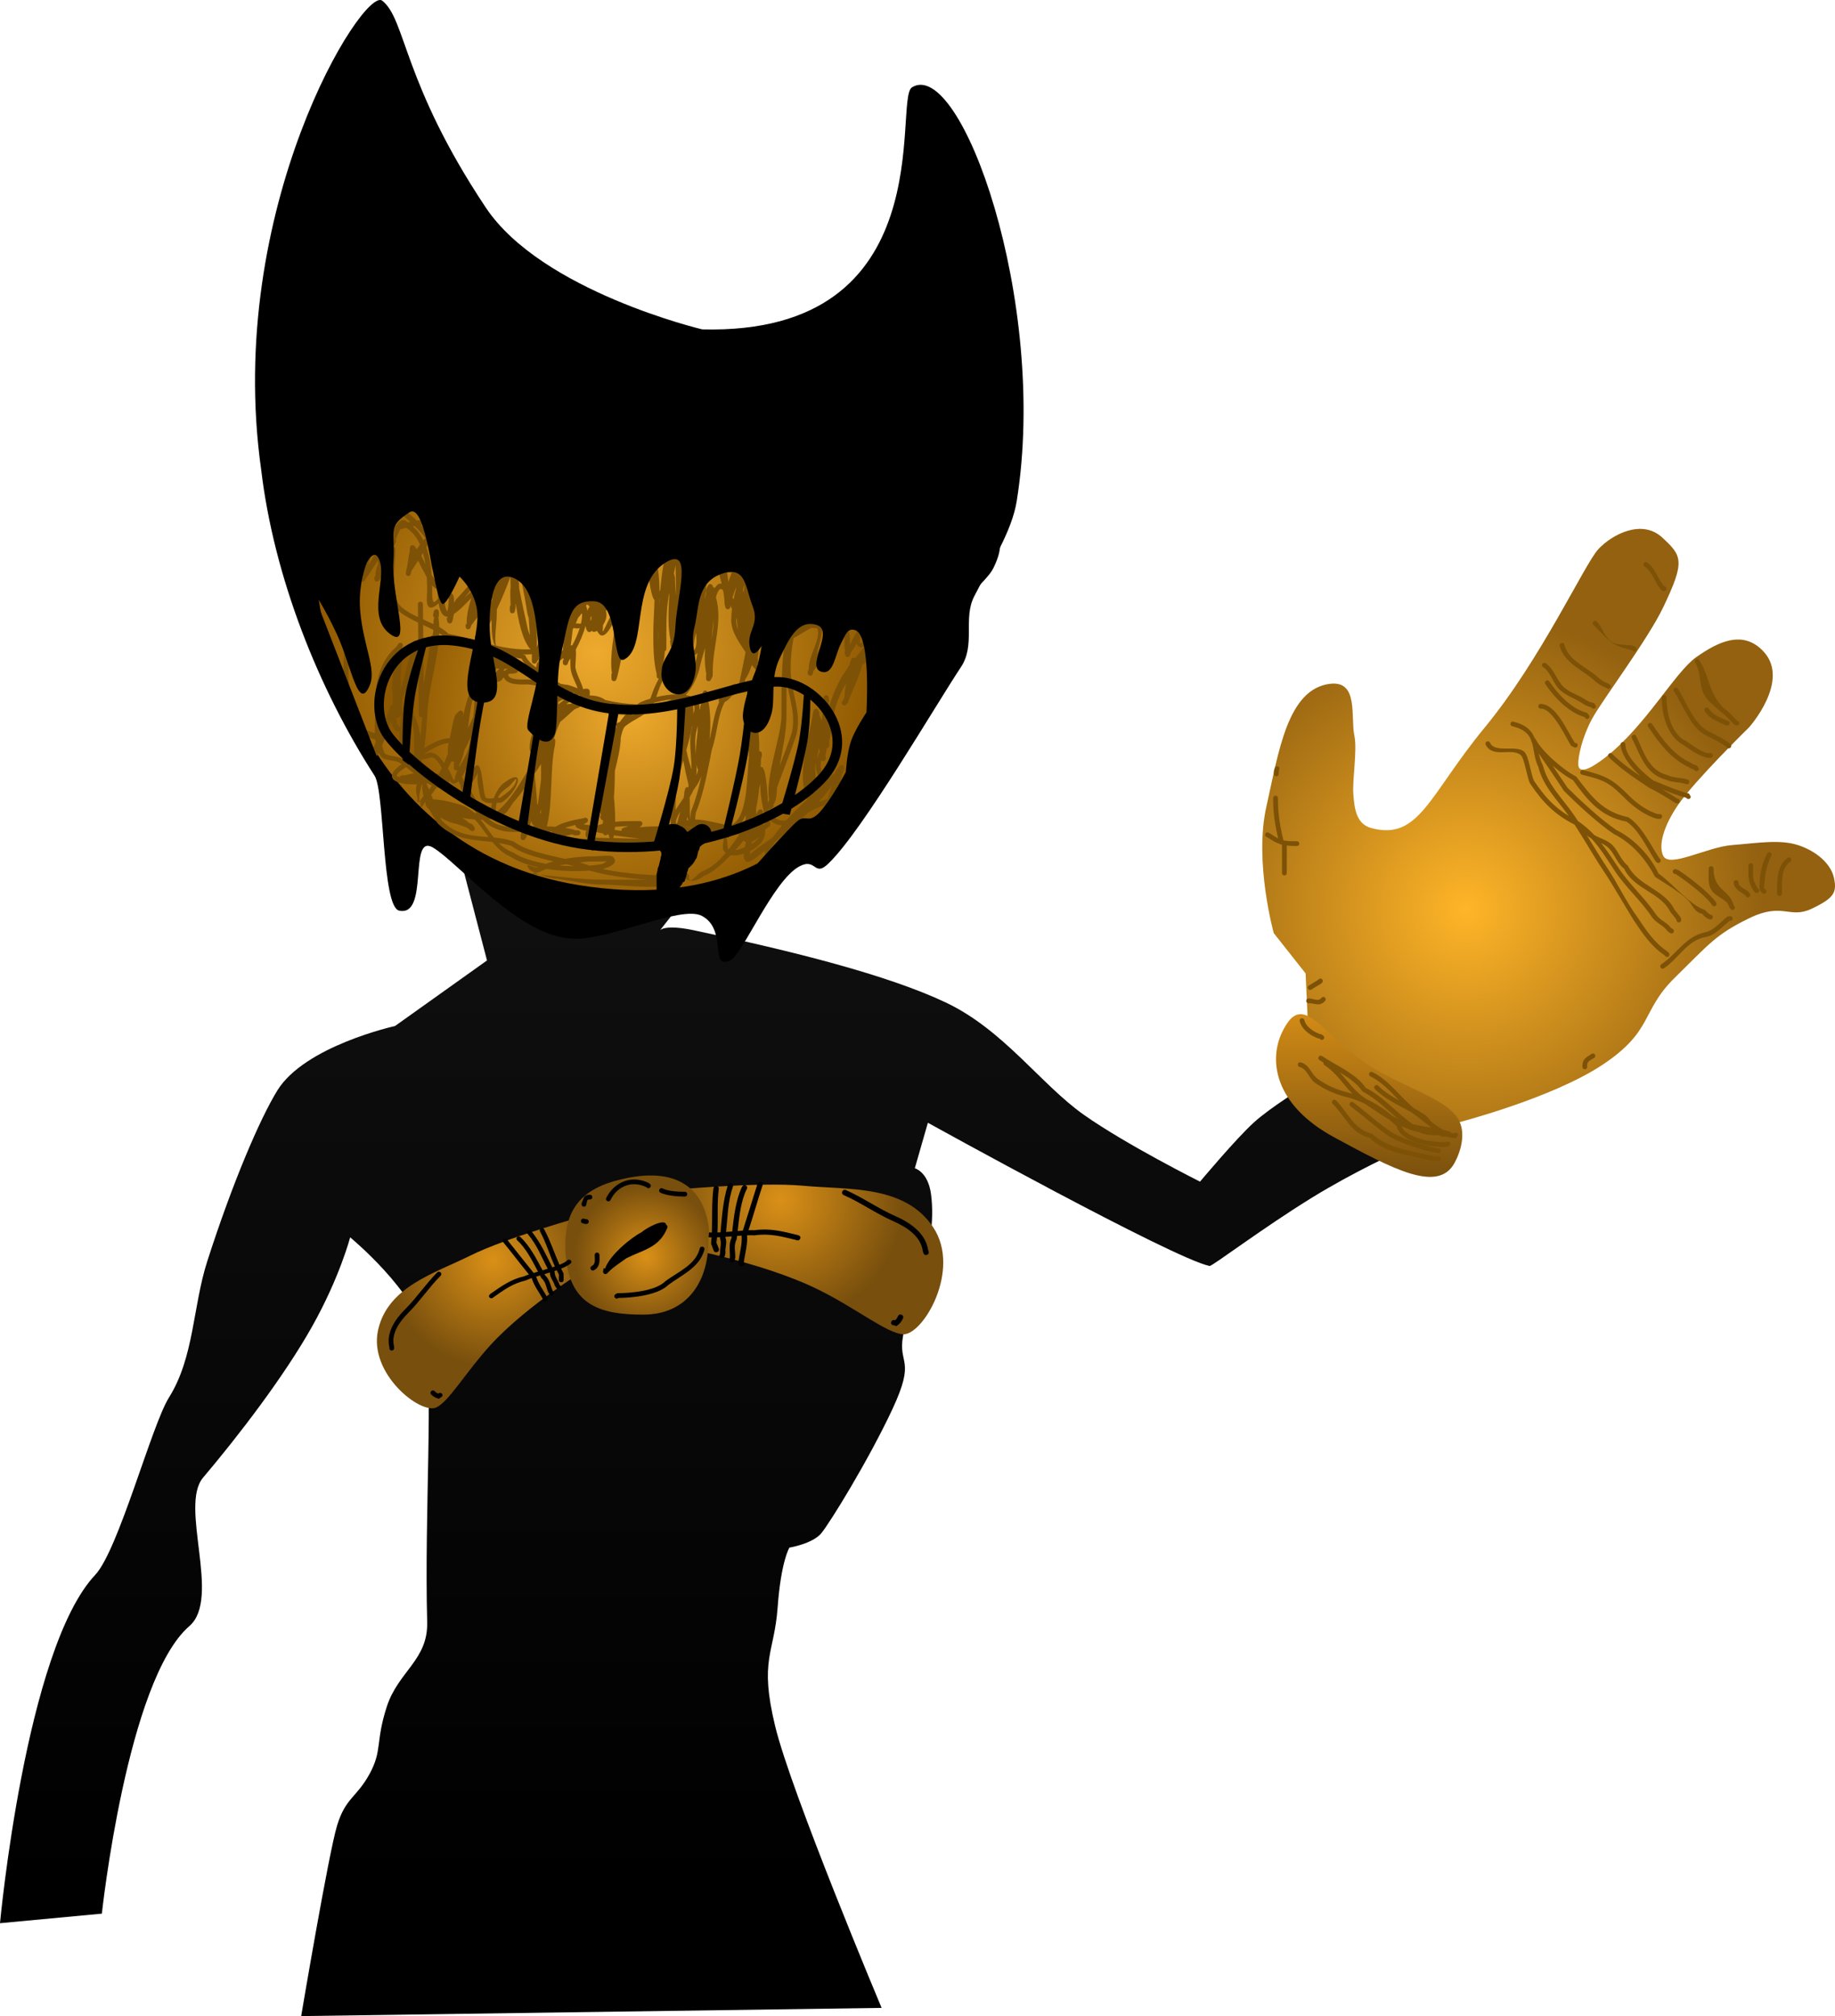 <svg version="1.1" xmlns="http://www.w3.org/2000/svg" xmlns:xlink="http://www.w3.org/1999/xlink" width="192.161" height="211.156" viewBox="0,0,192.161,211.156"><defs><linearGradient x1="294.503" y1="163.514" x2="294.503" y2="272.347" gradientUnits="userSpaceOnUse" id="color-1"><stop offset="0" stop-color="#101010"/><stop offset="1" stop-color="#000000"/></linearGradient><radialGradient cx="286.429" cy="142.678" r="29.947" gradientUnits="userSpaceOnUse" id="color-2"><stop offset="0" stop-color="#eeaa2d"/><stop offset="1" stop-color="#8e5800"/></radialGradient><radialGradient cx="290.046" cy="149.078" r="23.998" gradientUnits="userSpaceOnUse" id="color-3"><stop offset="0" stop-color="#eeaa2d"/><stop offset="1" stop-color="#8e5800"/></radialGradient><radialGradient cx="305.677" cy="200.081" r="12.875" gradientUnits="userSpaceOnUse" id="color-4"><stop offset="0" stop-color="#da9017"/><stop offset="1" stop-color="#784f0d"/></radialGradient><radialGradient cx="275.569" cy="206.366" r="11.212" gradientUnits="userSpaceOnUse" id="color-5"><stop offset="0" stop-color="#da9017"/><stop offset="1" stop-color="#784f0d"/></radialGradient><radialGradient cx="291.569" cy="206.053" r="7.521" gradientUnits="userSpaceOnUse" id="color-6"><stop offset="0" stop-color="#da9017"/><stop offset="1" stop-color="#784f0d"/></radialGradient><radialGradient cx="377.461" cy="169.681" r="31.112" gradientUnits="userSpaceOnUse" id="color-7"><stop offset="0" stop-color="#ffb528"/><stop offset="1" stop-color="#936110"/></radialGradient><linearGradient x1="367.306" y1="180.583" x2="367.306" y2="198.086" gradientUnits="userSpaceOnUse" id="color-8"><stop offset="0" stop-color="#d28b16"/><stop offset="1" stop-color="#784f0d"/></linearGradient></defs><g transform="translate(-223.92,-74.422)"><g data-paper-data="{&quot;isPaintingLayer&quot;:true}" fill-rule="nonzero" stroke-linejoin="miter" stroke-miterlimit="10" stroke-dasharray="" stroke-dashoffset="0" style="mix-blend-mode: normal"><path d="" fill="#000000" stroke="none" stroke-width="0.5" stroke-linecap="butt"/><g><path d="M297.878,165.681l-4.833,6.167c0,0 0.496,-0.632 3.5,0c10.502,2.21 20.338,4.696 26.408,7.567c6.07,2.871 9.989,8.611 14.467,11.767c4.478,3.155 12.167,7 12.167,7c0,0 3.741,-4.474 5.642,-6.202c1.754,-1.594 5.358,-3.798 5.358,-3.798l9.833,6.833c0,0 -4.627,2.08 -9.117,4.848c-5.232,3.225 -10.457,7.205 -10.716,7.152c-3.809,-0.779 -29.5,-15 -29.5,-15l-1.367,4.767c0,0 1.391,0.353 1.7,2.733c0.76,5.852 -2.387,11.79 -2.933,14.833c-0.546,3.043 1.377,2.319 -1.1,7.633c-2.477,5.315 -6.555,11.936 -7.467,13.033c-0.912,1.097 -3.333,1.5 -3.333,1.5c0,0 -0.876,1.383 -1.233,6.267c-0.357,4.884 -1.944,5.424 -0.267,12.4c1.677,6.976 11.154,29.538 11.154,29.538l-60.782,0.859c0,0 2.871,-17.045 3.762,-19.964c0.89,-2.92 2.042,-2.911 3.4,-5.4c1.358,-2.489 0.599,-3.315 1.8,-7.033c1.201,-3.718 4.336,-4.89 4.233,-8.867c-0.3,-11.634 0.687,-24.998 -0.233,-29.8c-0.92,-4.802 -7.833,-10.5 -7.833,-10.5c0,0 -1.085,4.183 -3.998,9.365c-2.922,5.198 -7.679,11.403 -11.402,15.802c-2.526,2.985 1.927,12.64 -1.436,15.549c-6.533,5.653 -9.165,30.118 -9.165,30.118l-10.667,1c0,0 2.668,-28.717 9.966,-36.474c2.449,-2.603 5.903,-15.669 7.734,-18.592c2.648,-4.228 2.482,-9.526 4.009,-14.274c2.675,-8.32 5.499,-14.878 7.325,-17.859c2.867,-4.682 12.333,-6.767 12.333,-6.767l9.633,-6.867l-3,-11.5z" fill="url(#color-1)" stroke="#000000" stroke-width="0" stroke-linecap="round"/><path d="M297.455,108.92c25.348,0.637 19.966,-24.112 21.968,-25.351c5.096,-3.152 14.317,22.407 10.971,43.319c-0.511,3.195 -2.648,6.437 -4.464,10.012c-1.18,2.322 0.175,5.059 -1.387,7.401c-2.559,3.837 -10.277,17.091 -13.822,20.513c-1.572,1.586 -1.289,-0.622 -3.099,0.355c-2.746,1.482 -5.935,9.223 -7.221,9.833c-2.23,1.058 -0.258,-3.221 -2.979,-4.654c-2.205,-1.161 -9.901,2.631 -13.426,2.378c-5.543,-0.009 -12.09,-7.996 -14.753,-9.545c-2.588,-1.505 -0.336,7.301 -3.522,6.616c-1.826,-0.393 -1.505,-12.469 -2.575,-14.127c-5.918,-9.169 -10.536,-20.831 -11.87,-32.014c-3.871,-27.371 10.712,-50.693 12.668,-49.164c2.492,1.947 2.136,8.594 10.844,21.665c5.845,8.774 22.666,12.763 22.666,12.763z" fill="#000000" stroke="#000000" stroke-width="0" stroke-linecap="round"/><path d="M264.381,121.736c5.074,-3.995 13.751,-6.539 28.581,-3.906c30.082,5.342 23.6,29.9 23.6,29.9c0,0 -5.231,23.713 -32,19.4c-24.48,-3.944 -27.3,-30.2 -27.3,-30.2c0,0 -0.469,-9.22 7.119,-15.194z" fill="url(#color-2)" stroke="#000000" stroke-width="0" stroke-linecap="round"/><path d="M305.81,145.744c3.879,0.466 8.127,5.889 3.997,10.157c-3.997,4.201 -13.253,7.722 -23.989,6.452c-9.395,-1.112 -18.862,-7.649 -21.331,-10.964c-2.469,-3.315 -0.315,-10.724 6.771,-9.987c7.086,0.737 9.359,7.083 16.247,7.899c6.888,0.816 14.426,-4.022 18.305,-3.556z" fill="url(#color-3)" stroke="#000000" stroke-width="0" stroke-linecap="round"/><g><path d="M293.793,199.1c0,0 9.451,-0.932 14.283,-0.485c4.747,0.439 10.598,-0.114 13.569,4.349c2.971,4.463 -1.083,11.34 -3.171,11.204c-1.673,-0.109 -4.902,-2.716 -8.791,-4.645c-5.995,-2.973 -14.695,-4.481 -14.695,-4.481z" data-paper-data="{&quot;index&quot;:null}" fill="url(#color-4)" stroke="#000000" stroke-width="0" stroke-linecap="round"/><path d="M299.024,205.555c-0.268,0.104 -0.364,-0.144 -0.364,-0.144l-0.072,-0.186c-0.071,-0.184 -0.14,-0.369 -0.207,-0.555c0.024,-0.217 0.042,-0.434 0.056,-0.651c-0.501,-0.007 -0.948,-0.054 -1.293,-0.17c0,0 -0.257,-0.102 -0.136,-0.35c0.121,-0.248 0.379,-0.147 0.379,-0.147c0.211,0.112 0.597,0.157 1.076,0.162c0.062,-1.527 -0.028,-3.055 0.164,-4.627c0,0 0.034,-0.268 0.316,-0.25c0.282,0.018 0.248,0.286 0.248,0.286c-0.198,1.519 -0.063,3.084 -0.143,4.582c0.106,-0.004 0.214,-0.009 0.324,-0.015c0.164,-1.712 0.237,-3.223 0.766,-4.947c0,0 0.084,-0.26 0.356,-0.195c0.272,0.066 0.188,0.326 0.188,0.326c-0.573,1.668 -0.542,3.141 -0.733,4.778c0.214,-0.016 0.431,-0.033 0.646,-0.051c0.17,-1.526 0.376,-3.314 1.027,-4.681c0,0 0.121,-0.248 0.379,-0.147c0.257,0.102 0.136,0.35 0.136,0.35c-0.638,1.258 -0.81,2.969 -0.971,4.429c0.187,-0.016 0.368,-0.03 0.542,-0.043c0.509,-1.643 1.022,-3.273 1.535,-4.902c0,0 0.084,-0.26 0.356,-0.195c0.272,0.066 0.188,0.326 0.188,0.326c-0.518,1.566 -0.966,3.157 -1.482,4.734c0.249,-0.011 0.466,-0.014 0.636,-0.003c1.651,-0.234 2.935,0.125 4.505,0.501l0.128,0.048c0,0 0.257,0.102 0.136,0.35c-0.121,0.248 -0.379,0.147 -0.379,0.147l-0.053,-0.024c-1.517,-0.369 -2.75,-0.715 -4.343,-0.485c-0.236,-0.015 -0.501,-0.015 -0.785,-0.004c0.084,0.931 -0.229,1.971 -0.342,2.864l0.033,0.002c0,0 0.096,0.248 -0.172,0.351c-0.268,0.104 -0.364,-0.144 -0.364,-0.144l-0.063,-0.245c0.111,-0.875 0.412,-1.891 0.345,-2.799c-0.157,0.01 -0.317,0.022 -0.48,0.035c-0.014,0.119 -0.029,0.236 -0.044,0.35c-0.341,0.656 -0.127,1.237 -0.145,1.917l-0.07,0.293c0,0 -0.069,0.264 -0.345,0.212c-0.276,-0.051 -0.207,-0.315 -0.207,-0.315l0.054,-0.182c0.04,-0.721 -0.162,-1.34 0.167,-2.047c0.007,-0.06 0.014,-0.122 0.021,-0.183c-0.218,0.018 -0.437,0.035 -0.655,0.051c-0.002,0.014 -0.004,0.029 -0.006,0.043c0.238,0.574 -0.068,1.096 0.017,1.635l-0.069,0.329c0,0 -0.069,0.264 -0.345,0.212c-0.276,-0.051 -0.207,-0.315 -0.207,-0.315l0.055,-0.146c-0.043,-0.573 0.197,-1.046 -0.016,-1.628c0.004,-0.032 0.007,-0.064 0.01,-0.096c-0.104,0.005 -0.207,0.01 -0.309,0.013c-0.018,0.191 -0.04,0.381 -0.068,0.569c0.062,0.144 0.12,0.289 0.177,0.436l0.072,0.186c0,0 0.096,0.248 -0.172,0.351z" data-paper-data="{&quot;index&quot;:null}" fill="#000000" stroke="none" stroke-width="0.5" stroke-linecap="butt"/><path d="M320.996,205.845c-0.268,0.104 -0.371,-0.164 -0.371,-0.164l-0.069,-0.202c-0.184,-1.575 -1.717,-2.547 -3.06,-3.14c-1.831,-0.808 -3.453,-1.974 -5.222,-2.749c0,0 -0.263,-0.116 -0.147,-0.379c0.116,-0.263 0.379,-0.147 0.379,-0.147c1.775,0.788 3.384,1.938 5.222,2.749c1.552,0.685 3.161,1.801 3.398,3.594l0.035,0.066c0,0 0.104,0.268 -0.164,0.371z" data-paper-data="{&quot;index&quot;:null}" fill="#000000" stroke="none" stroke-width="0.5" stroke-linecap="butt"/><path d="M317.956,212.27c0,0 0.116,-0.263 0.379,-0.147c0.263,0.116 0.147,0.379 0.147,0.379c-0.169,0.371 -0.347,0.569 -0.678,0.805l-0.477,-0.13c0,0 -0.212,-0.193 -0.019,-0.406c0.127,-0.139 0.262,-0.104 0.339,-0.064c0.138,-0.115 0.221,-0.229 0.31,-0.438z" data-paper-data="{&quot;index&quot;:null}" fill="#000000" stroke="none" stroke-width="0.5" stroke-linecap="butt"/></g><path d="M285.811,207.031c0,0 -6.59,3.962 -10.523,8.262c-2.552,2.79 -4.353,5.923 -5.677,6.538c-1.653,0.767 -7.109,-3.541 -6.1,-8.1c1.009,-4.559 5.934,-5.951 9.65,-7.8c3.783,-1.883 11.75,-4.1 11.75,-4.1z" fill="url(#color-5)" stroke="#000000" stroke-width="0" stroke-linecap="round"/><path d="M298.097,204.472c0,4.22 -2.26,7.64 -6.82,7.64c-4.56,0 -8.153,-0.959 -8.153,-7.333c0,-4.22 2.234,-6.196 6.717,-7.025c5.636,-1.043 8.009,1.771 8.321,5.566c0.025,0.311 -0.065,0.832 -0.065,1.151z" fill="url(#color-6)" stroke="none" stroke-width="0" stroke-linecap="butt"/><path d="M282.694,208.718c-0.25,0 -0.25,-0.231 -0.25,-0.231v-0.173c0,-0.136 0.002,-0.273 0.007,-0.409c-0.082,-0.144 -0.16,-0.291 -0.234,-0.441c-0.084,0.029 -0.169,0.058 -0.255,0.087c0.013,0.025 0.026,0.05 0.039,0.075c0.01,0.54 0.354,0.848 0.499,1.327l0.09,0.101c0,0 0.139,0.192 -0.069,0.321c-0.208,0.128 -0.347,-0.064 -0.347,-0.064l-0.16,-0.246c-0.1,-0.464 -0.513,-0.792 -0.501,-1.332c-0.006,-0.011 -0.012,-0.022 -0.019,-0.033c-0.182,0.056 -0.365,0.111 -0.548,0.165c0.025,0.048 0.05,0.095 0.075,0.142c0.489,0.471 0.52,1.037 0.779,1.61l0.101,0.131c0,0 0.139,0.192 -0.069,0.321c-0.208,0.128 -0.347,-0.064 -0.347,-0.064l-0.149,-0.216c-0.229,-0.547 -0.238,-1.086 -0.721,-1.511c-0.048,-0.088 -0.097,-0.178 -0.146,-0.271c-0.136,0.041 -0.27,0.082 -0.401,0.123c0.231,0.758 0.795,1.489 1.16,2.164l0.026,0.219c0,0 0,0.231 -0.25,0.231c-0.25,0 -0.25,-0.231 -0.25,-0.231l0.026,-0.012c-0.373,-0.69 -0.954,-1.435 -1.178,-2.218c-0.234,0.081 -0.45,0.164 -0.636,0.251c-1.366,0.314 -2.259,0.983 -3.374,1.76l-0.036,0.036c0,0 -0.177,0.163 -0.354,0c-0.177,-0.163 0,-0.327 0,-0.327l0.089,-0.079c1.157,-0.799 2.087,-1.494 3.501,-1.824c0.135,-0.062 0.312,-0.128 0.517,-0.197c-0.915,-1.118 -1.779,-2.269 -2.693,-3.378c0,0 -0.15,-0.185 0.05,-0.324c0.2,-0.139 0.35,0.046 0.35,0.046c0.93,1.161 1.858,2.324 2.789,3.498c0.145,-0.044 0.298,-0.089 0.454,-0.136c-0.59,-1.135 -1.268,-2.47 -2.182,-3.291c0,0 -0.177,-0.163 0,-0.327c0.177,-0.163 0.354,0 0.354,0c0.958,0.905 1.688,2.292 2.306,3.478c0.18,-0.053 0.361,-0.107 0.54,-0.162c-0.67,-1.27 -1.108,-2.475 -2.098,-3.65c0,0 -0.15,-0.185 0.05,-0.324c0.2,-0.139 0.35,0.046 0.35,0.046c0.972,1.233 1.507,2.437 2.178,3.776c0.091,-0.03 0.181,-0.06 0.268,-0.09c-0.536,-1.191 -0.919,-2.504 -1.557,-3.675c0,0 -0.112,-0.207 0.112,-0.31c0.224,-0.103 0.335,0.103 0.335,0.103c0.651,1.216 1.058,2.485 1.589,3.705c0.387,-0.155 0.687,-0.313 0.823,-0.47c0,0 0.177,-0.163 0.354,0c0.177,0.163 0,0.327 0,0.327c-0.243,0.202 -0.592,0.381 -0.996,0.544c0.08,0.172 0.163,0.342 0.25,0.511c0.004,0.172 0.007,0.344 0.007,0.516v0.173c0,0 0,0.231 -0.25,0.231z" fill="#000000" stroke="none" stroke-width="0.5" stroke-linecap="butt"/><path d="M293.696,202.712c0.109,0.058 0.127,0.152 0.123,0.221c-0.001,0.033 -0.008,0.065 -0.02,0.093c-0.839,2.087 -2.509,2.284 -4.286,3.177c-0.645,0.486 -1.268,0.837 -1.83,1.402l-0.188,0.188c-0.045,0.045 -0.108,0.073 -0.177,0.073c-0.138,0 -0.25,-0.112 -0.25,-0.25c0,-0.019 0.002,-0.037 0.006,-0.054l0.061,-0.307l0.15,0.03c0.471,-1.41 2.736,-3.252 3.824,-3.809c0.312,-0.312 2.44,-1.567 2.586,-0.763zM292.621,203.249c0.008,-0.007 0.016,-0.014 0.023,-0.021c-0.01,0.005 -0.019,0.009 -0.029,0.014c0.002,0.002 0.004,0.004 0.006,0.007z" fill="#000000" stroke="none" stroke-width="0.5" stroke-linecap="butt"/><path d="M285.569,202.366c0,0.25 -0.25,0.25 -0.25,0.25l-0.123,-0.007c-0.083,-0.021 -0.167,-0.042 -0.25,-0.062c0,0 -0.243,-0.061 -0.182,-0.303c0.061,-0.243 0.303,-0.182 0.303,-0.182c0.083,0.021 0.167,0.042 0.25,0.062l0.002,-0.007c0,0 0.25,0 0.25,0.25z" fill="#000000" stroke="none" stroke-width="0.5" stroke-linecap="butt"/><path d="M285.799,207.379c-0.139,-0.208 0.069,-0.347 0.069,-0.347l0.149,-0.094c0.287,-0.262 0.177,-0.708 0.177,-1.073c0,0 0,-0.25 0.25,-0.25c0.25,0 0.25,0.25 0.25,0.25c0,0.549 0.078,1.003 -0.323,1.427l-0.226,0.156c0,0 -0.208,0.139 -0.347,-0.069z" fill="#000000" stroke="none" stroke-width="0.5" stroke-linecap="butt"/><path d="M291.996,198.793c-0.177,0.177 -0.354,0 -0.354,0l0.002,-0.016c-1.463,-0.742 -3.059,-0.186 -3.79,1.326c0,0 -0.112,0.224 -0.335,0.112c-0.224,-0.112 -0.112,-0.335 -0.112,-0.335c0.891,-1.738 2.724,-2.407 4.46,-1.549l0.127,0.109c0,0 0.177,0.177 0,0.354z" fill="#000000" stroke="none" stroke-width="0.5" stroke-linecap="butt"/><path d="M295.882,199.491c0,0.25 -0.25,0.25 -0.25,0.25h-0.125c-0.7,0 -1.799,-0.104 -2.424,-0.401c0,0 -0.224,-0.112 -0.112,-0.335c0.112,-0.224 0.335,-0.112 0.335,-0.112c0.521,0.28 1.592,0.349 2.201,0.349h0.125c0,0 0.25,0 0.25,0.25z" fill="#000000" stroke="none" stroke-width="0.5" stroke-linecap="butt"/><path d="M288.672,210.365c-0.042,0.035 -0.192,0.14 -0.342,-0.01c-0.177,-0.177 0,-0.354 0,-0.354l0.239,-0.136c1.361,0 4.016,-0.222 5.024,-1.251c1.293,-0.973 3.189,-1.71 3.609,-3.434c0,0 0.061,-0.243 0.303,-0.182c0.243,0.061 0.182,0.303 0.182,0.303c-0.477,1.865 -2.355,2.637 -3.766,3.691c-1.104,1.085 -3.716,1.361 -5.249,1.373z" fill="#000000" stroke="none" stroke-width="0.5" stroke-linecap="butt"/><path d="M285.069,200.803c-0.25,0 -0.25,-0.25 -0.25,-0.25l0.026,-0.174c0.266,-0.493 0.127,-0.792 0.849,-0.826c0,0 0.25,0 0.25,0.25c0,0.25 -0.25,0.25 -0.25,0.25c-0.393,-0.034 -0.241,0.213 -0.401,0.549l0.026,-0.049c0,0 0,0.25 -0.25,0.25z" fill="#000000" stroke="none" stroke-width="0.5" stroke-linecap="butt"/><path d="M264.944,215.866c-0.25,0 -0.25,-0.25 -0.25,-0.25l0.007,-0.064c-0.372,-1.53 0.584,-2.943 1.628,-3.987c1.237,-1.237 2.182,-2.676 3.375,-3.875c0,0 0.177,-0.177 0.354,0c0.177,0.177 0,0.354 0,0.354c-1.192,1.186 -2.143,2.643 -3.375,3.875c-0.904,0.904 -1.843,2.175 -1.497,3.513l0.007,0.186c0,0 0,0.25 -0.25,0.25z" fill="#000000" stroke="none" stroke-width="0.5" stroke-linecap="butt"/><path d="M269.823,220.385c0.05,-0.058 0.149,-0.128 0.296,-0.055c0.224,0.112 0.112,0.335 0.112,0.335l-0.347,0.256c-0.343,-0.088 -0.55,-0.192 -0.804,-0.441c0,0 -0.177,-0.177 0,-0.354c0.177,-0.177 0.354,0 0.354,0c0.138,0.142 0.241,0.208 0.389,0.258z" fill="#000000" stroke="none" stroke-width="0.5" stroke-linecap="butt"/><path d="M363.195,146.042c3.029,-0.373 2.139,3.476 2.556,5.444c0.316,1.492 -0.225,4.634 -0.111,6.111c0.114,1.478 0.291,3.133 1.889,3.556c5.018,1.326 5.999,-3.409 11.889,-10.556c5.89,-7.146 10.439,-17.113 11.889,-18.667c1.45,-1.554 4.561,-3.161 6.667,-1.222c2.106,1.939 2.44,2.46 0.111,7.333c-1.611,3.372 -6.398,9.738 -7.444,11.667c-1.046,1.929 -1.479,3.993 -1.444,4.778c0.034,0.785 0.735,0.899 2.889,-0.778c4.123,-3.21 7.26,-8.903 9.444,-10.444c2.185,-1.541 4.91,-2.997 7.111,-0.556c2.763,3.064 -1.556,7.889 -1.556,7.889c0,0 -5.701,5.581 -7.452,8.147c-1.454,2.131 -2.077,4.168 -1.548,5.298c0.629,1.345 4.542,-0.9 7.222,-1.111c2.68,-0.211 4.99,-0.613 6.889,0c1.899,0.613 3.449,1.927 3.778,3.444c0.329,1.517 0.004,2.112 -2.333,3.222c-2.338,1.11 -3.026,-0.725 -6.556,1c-3.53,1.725 -4.199,2.717 -7.778,6.222c-3.579,3.505 -2.192,5.544 -7.556,9.111c-5.364,3.567 -15.333,6.111 -15.333,6.111c0,0 -8.768,-2.437 -11.586,-4.411c-2.224,-1.557 -3.969,-6.478 -3.969,-6.478l-0.222,-4.778l-3.333,-4.222c0,0 -2.071,-7.451 -0.778,-13.222c1.293,-5.772 2.216,-12.341 6.667,-12.889z" fill="url(#color-7)" stroke="#000000" stroke-width="0" stroke-linecap="round"/><path d="M376.243,196.215c-1.726,3.183 -6.398,0.691 -12.629,-2.688c-6.231,-3.379 -6.994,-8.142 -5.268,-11.325c0.631,-1.164 1.277,-1.803 2.274,-1.472c1.729,0.574 3.914,3.861 7.866,6.004c3.789,2.055 7.229,3.061 8.249,5.113c0.657,1.322 0.184,3.12 -0.492,4.368z" fill="url(#color-8)" stroke="none" stroke-width="0" stroke-linecap="butt"/><path d="M375.773,194.161c0.079,0.237 -0.158,0.316 -0.158,0.316l-0.31,0.09c-1.546,0 -4.652,-0.421 -5.141,-2.204c-0.249,-0.234 -0.505,-0.461 -0.769,-0.679c-0.913,-0.538 -1.796,-1.148 -2.579,-1.674c-0.597,-0.286 -1.224,-0.517 -1.88,-0.681c-1.2,-0.3 -2.319,-0.784 -3.328,-1.51c-0.613,-0.441 -0.819,-1.461 -1.595,-1.644c0,0 -0.243,-0.061 -0.182,-0.303c0.061,-0.243 0.303,-0.182 0.303,-0.182c0.941,0.245 1.075,1.234 1.789,1.741c0.957,0.678 1.999,1.13 3.134,1.413c0.162,0.04 0.323,0.085 0.483,0.134c-0.952,-0.979 -1.661,-2.164 -2.914,-2.991c0,0 -0.154,-0.103 -0.109,-0.264c-0.147,-0.091 -0.291,-0.182 -0.43,-0.275c0,0 -0.208,-0.139 -0.069,-0.347c0.139,-0.208 0.347,-0.069 0.347,-0.069c1.476,0.984 3.63,1.884 4.565,3.328c1.776,0.829 3.266,2.661 4.936,3.805c0.622,0.147 1.251,0.249 1.876,0.355c-0.028,-0.035 -0.055,-0.071 -0.083,-0.107c-0.564,-0.439 -1.109,-0.914 -1.654,-1.278c-0.077,-0.06 -0.154,-0.121 -0.229,-0.184c-1.352,-0.748 -2.822,-1.409 -3.88,-2.459c0,0 -0.177,-0.177 0,-0.354c0.177,-0.177 0.354,0 0.354,0c0.611,0.616 1.386,1.099 2.197,1.544c-0.922,-0.952 -1.831,-1.937 -3.024,-2.529c0,0 -0.224,-0.112 -0.112,-0.335c0.112,-0.224 0.335,-0.112 0.335,-0.112c1.807,0.91 2.874,2.617 4.398,3.829c0.379,0.207 0.746,0.42 1.09,0.648c0.202,0.139 0.42,0.415 0.65,0.71c0.408,0.328 0.827,0.642 1.26,0.872c0.107,0.024 0.214,0.049 0.32,0.076l0.308,0.077c0,0 0.142,0.036 0.182,0.161c0.114,0.026 0.23,0.045 0.346,0.054c0.037,-0.039 0.094,-0.07 0.18,-0.07c0.25,0 0.25,0.25 0.25,0.25l-0.25,0.327c-0.321,0 -0.631,-0.06 -0.932,-0.164c-0.038,0.01 -0.068,0.01 -0.068,0.01h-0.231c-0.228,-0.016 -0.422,-0.079 -0.592,-0.174c-0.053,0.02 -0.1,0.02 -0.1,0.02h-0.308c-0.512,-0.003 -1.166,-0.101 -1.62,-0.321c-0.601,-0.117 -1.224,-0.346 -1.849,-0.642c0.603,1.39 3.357,1.694 4.622,1.694l0.152,-0.064c0,0 0.237,-0.079 0.316,0.158zM366.829,189.417c0.064,0.043 0.128,0.086 0.193,0.13c0.978,0.458 1.895,1.055 2.706,1.747c0.207,0.12 0.416,0.236 0.625,0.346c-1.237,-1.027 -2.355,-2.171 -3.752,-2.905c-0.553,-0.809 -1.446,-1.437 -2.386,-2.008c0.863,0.939 1.551,1.981 2.613,2.689z" fill="#7d5207" stroke="none" stroke-width="0.5" stroke-linecap="butt"/><path d="M389.882,186.414c-0.25,0 -0.25,-0.25 -0.25,-0.25v-0.154c0.019,-0.685 0.439,-0.862 0.957,-1.208c0,0 0.208,-0.139 0.347,0.069c0.139,0.208 -0.069,0.347 -0.069,0.347c-0.341,0.228 -0.755,0.344 -0.735,0.792v0.154c0,0 0,0.25 -0.25,0.25z" fill="#7d5207" stroke="none" stroke-width="0.5" stroke-linecap="butt"/><path d="M374.824,195.779c0,0.25 -0.25,0.25 -0.25,0.25h-0.231c-0.227,-0.001 -0.455,-0.03 -0.676,-0.084c-2.005,-0.515 -4.746,-0.724 -6.293,-2.333c-2.024,-0.506 -2.558,-2.249 -3.9,-3.579c0,0 -0.177,-0.177 0,-0.354c0.177,-0.177 0.354,0 0.354,0c1.309,1.318 1.809,3.002 3.793,3.498c1.603,1.55 4.142,1.788 6.168,2.283c0.18,0.046 0.368,0.071 0.555,0.069h0.231c0,0 0.25,0 0.25,0.25z" fill="#7d5207" stroke="none" stroke-width="0.5" stroke-linecap="butt"/><path d="M374.824,194.933c0,0.25 -0.25,0.25 -0.25,0.25l-0.203,-0.005c-1.759,-0.352 -3.238,-0.84 -4.846,-1.644c-1.492,-1 -2.744,-2.175 -4.178,-3.247c0,0 -0.2,-0.15 -0.05,-0.35c0.15,-0.2 0.35,-0.05 0.35,-0.05c1.421,1.069 2.64,2.228 4.129,3.215c1.562,0.781 2.985,1.245 4.693,1.586l0.105,-0.005c0,0 0.25,0 0.25,0.25z" fill="#7d5207" stroke="none" stroke-width="0.5" stroke-linecap="butt"/><path d="M362.674,178.91c0.177,0.177 0,0.354 0,0.354l-0.077,0.077c-0.564,0.515 -0.974,0.146 -1.638,0.15c0,0 -0.25,0 -0.25,-0.25c0,-0.25 0.25,-0.25 0.25,-0.25c0.423,0.002 0.993,0.34 1.285,-0.004l0.077,-0.077c0,0 0.177,-0.177 0.354,0z" fill="#7d5207" stroke="none" stroke-width="0.5" stroke-linecap="butt"/><path d="M362.367,176.987c0.177,0.177 0,0.354 0,0.354l-0.115,0.108c-0.341,0.225 -0.673,0.39 -1,0.615c0,0 -0.208,0.139 -0.347,-0.069c-0.139,-0.208 0.069,-0.347 0.069,-0.347c0.349,-0.227 0.65,-0.38 1,-0.615l0.039,-0.046c0,0 0.177,-0.177 0.354,0z" fill="#7d5207" stroke="none" stroke-width="0.5" stroke-linecap="butt"/><path d="M362.52,183.263c-0.177,0.177 -0.354,0 -0.354,0l0.039,-0.011c-0.908,-0.237 -1.936,-0.933 -2.182,-1.874c0,0 -0.061,-0.243 0.182,-0.303c0.243,-0.061 0.303,0.182 0.303,0.182c0.175,0.743 1.105,1.342 1.818,1.51l0.193,0.143c0,0 0.177,0.177 0,0.354z" fill="#7d5207" stroke="none" stroke-width="0.5" stroke-linecap="butt"/><path d="M357.498,157.76c0.25,0 0.25,0.25 0.25,0.25v0.231c0,1.423 0.229,2.82 0.575,4.196c0.351,0.08 0.76,0.092 1.405,0.092c0,0 0.25,0 0.25,0.25c0,0.25 -0.25,0.25 -0.25,0.25c-0.429,0 -0.767,-0.012 -1.06,-0.047c0.002,0.017 0.002,0.027 0.002,0.027c0,0.846 0,2 0,2.846c0,0 0,0.25 -0.25,0.25c-0.25,0 -0.25,-0.25 -0.25,-0.25c0,-0.846 0,-1.692 0,-2.538v-0.308c0,0 0,-0.055 0.026,-0.113c-0.026,-0.006 -0.051,-0.013 -0.076,-0.02c-0.072,0.006 -0.125,-0.018 -0.163,-0.051c-0.389,-0.133 -0.761,-0.348 -1.291,-0.685l-0.127,-0.061c0,0 -0.224,-0.112 -0.112,-0.335c0.112,-0.224 0.335,-0.112 0.335,-0.112l0.181,0.093c0.331,0.228 0.584,0.391 0.819,0.509c-0.302,-1.315 -0.516,-2.635 -0.516,-3.993v-0.231c0,0 0,-0.25 0.25,-0.25z" fill="#7d5207" stroke="none" stroke-width="0.5" stroke-linecap="butt"/><path d="M357.73,154.696c0.237,0.079 0.158,0.316 0.158,0.316l-0.064,0.152c0,0.103 0,0.205 0,0.308c0,0 0,0.25 -0.25,0.25c-0.25,0 -0.25,-0.25 -0.25,-0.25c0,-0.103 0,-0.205 0,-0.308l0.09,-0.31c0,0 0.079,-0.237 0.316,-0.158z" fill="#7d5207" stroke="none" stroke-width="0.5" stroke-linecap="butt"/><path d="M398.217,135.839c0.065,0.008 0.223,0.049 0.223,0.248c0,0.25 -0.25,0.25 -0.25,0.25l-0.254,-0.073c-0.704,-0.738 -0.916,-1.919 -1.808,-2.507c0,0 -0.208,-0.139 -0.069,-0.347c0.139,-0.208 0.347,-0.069 0.347,-0.069c0.919,0.618 1.095,1.768 1.811,2.499z" fill="#7d5207" stroke="none" stroke-width="0.5" stroke-linecap="butt"/><path d="M395.213,142.571c-0.177,0.177 -0.354,0 -0.354,0l0.039,-0.011c-2.424,-0.623 -2.373,-0.977 -4.116,-2.681c0,0 -0.177,-0.177 0,-0.354c0.177,-0.177 0.354,0 0.354,0c0.543,0.553 0.79,1.494 1.373,1.989c0.704,0.597 1.626,0.344 2.511,0.56l0.193,0.143c0,0 0.177,0.177 0,0.354z" fill="#7d5207" stroke="none" stroke-width="0.5" stroke-linecap="butt"/><path d="M392.52,146.494c-0.177,0.177 -0.354,0 -0.354,0l0.039,-0.011c-0.431,-0.112 -0.732,-0.342 -1.098,-0.588c-1.224,-1.224 -3.373,-1.941 -3.853,-3.825c0,0 -0.061,-0.243 0.182,-0.303c0.243,-0.061 0.303,0.182 0.303,0.182c0.419,1.713 2.571,2.446 3.685,3.56c0.301,0.199 0.549,0.406 0.902,0.489l0.193,0.143c0,0 0.177,0.177 0,0.354z" fill="#7d5207" stroke="none" stroke-width="0.5" stroke-linecap="butt"/><path d="M390.805,148.644c-0.126,0 -0.188,-0.063 -0.219,-0.126c-0.372,-0.104 -0.654,-0.226 -0.996,-0.454c-0.777,-0.535 -1.863,-0.826 -2.51,-1.581c-0.542,-0.632 -0.849,-1.75 -1.567,-2.188c0,0 -0.208,-0.139 -0.069,-0.347c0.139,-0.208 0.347,-0.069 0.347,-0.069c0.763,0.536 1.092,1.56 1.664,2.273c0.575,0.717 1.679,1.019 2.413,1.496c0.347,0.232 0.591,0.325 0.999,0.427l0.189,0.319c0,0 0,0.25 -0.25,0.25z" fill="#7d5207" stroke="none" stroke-width="0.5" stroke-linecap="butt"/><path d="M390.225,149.695c-0.224,0.112 -0.335,-0.112 -0.335,-0.112l0.086,-0.023c-1.726,-0.45 -3.279,-2.072 -4.224,-3.488c0,0 -0.139,-0.208 0.069,-0.347c0.208,-0.139 0.347,0.069 0.347,0.069c0.86,1.291 2.334,2.904 3.93,3.281l0.24,0.285c0,0 0.112,0.224 -0.112,0.335z" fill="#7d5207" stroke="none" stroke-width="0.5" stroke-linecap="butt"/><path d="M389.119,152.55c-0.079,0.237 -0.316,0.158 -0.316,0.158l-0.36,-0.175c-0.505,-0.793 -1.942,-3.958 -3.177,-3.889c0,0 -0.25,0 -0.25,-0.25c0,-0.25 0.25,-0.25 0.25,-0.25c1.67,0.055 2.815,2.982 3.593,4.111l0.102,-0.022c0,0 0.237,0.079 0.158,0.316z" fill="#7d5207" stroke="none" stroke-width="0.5" stroke-linecap="butt"/><path d="M403.286,170.471c0,0.25 -0.25,0.25 -0.25,0.25l-0.216,-0.042c-0.253,-0.168 -0.463,-0.278 -0.621,-0.542c-0.88,-0.175 -1.02,-0.947 -1.571,-1.489c-0.842,-0.829 -2.423,-1.748 -3.395,-2.396c-0.987,-1.878 -2.408,-3.53 -4.323,-4.488c-1.599,-1.062 -3.824,-3.112 -5.222,-4.519c-0.852,-1.319 -1.75,-2.603 -2.639,-3.921c0.103,0.42 0.233,0.854 0.451,1.291c0.534,2.098 2.156,3.53 3.358,5.333c0.101,0.153 0.201,0.307 0.3,0.46c0.001,0 0.002,0.001 0.002,0.001c0.664,0.455 1.218,0.946 1.714,1.474c0.603,0.344 1.402,0.558 1.871,1.022c0.645,0.637 0.932,1.642 1.636,2.175c1.12,2.159 3.818,2.469 4.87,4.573c0.234,0.349 0.505,0.567 0.7,0.937l0.026,0.189c0,0 0,0.25 -0.25,0.25c-0.25,0 -0.25,-0.25 -0.25,-0.25l0.026,0.035c-0.157,-0.339 -0.467,-0.582 -0.685,-0.909c-1.029,-2.058 -3.776,-2.313 -4.822,-4.504c-0.693,-0.514 -0.976,-1.505 -1.595,-2.132c-0.229,-0.232 -0.509,-0.398 -0.805,-0.543c0.645,0.815 1.221,1.709 1.877,2.685c1.131,1.697 2.696,3.044 3.846,4.769c0.425,0.638 1.183,0.849 1.584,1.423l0.193,0.123c0,0 0.208,0.139 0.069,0.347c-0.139,0.208 -0.347,0.069 -0.347,0.069l-0.269,-0.185c-0.366,-0.581 -1.215,-0.853 -1.647,-1.5c-1.151,-1.727 -2.712,-3.069 -3.846,-4.769c-0.844,-1.28 -1.56,-2.45 -2.498,-3.453c-0.163,-0.09 -0.316,-0.191 -0.452,-0.311c0.7,1.139 1.378,2.273 2.136,3.41c1.088,1.633 2.033,3.649 3.154,5.154c0.903,1.354 1.748,2.655 3.085,3.546l0.192,0.185c0,0 0.177,0.177 0,0.354c-0.177,0.177 -0.354,0 -0.354,0l-0.116,-0.123c-1.387,-0.924 -2.286,-2.279 -3.223,-3.685c-1.001,-1.606 -2.058,-3.51 -3.154,-5.154c-1.077,-1.615 -1.96,-3.199 -3.008,-4.814c-2.118,-1.077 -3.377,-2.372 -4.692,-4.353c-0.295,-0.589 -0.575,-2.639 -0.956,-2.945c-0.999,-0.801 -2.901,0.374 -3.666,-1.069c0,0 -0.112,-0.224 0.112,-0.335c0.224,-0.112 0.335,0.112 0.335,0.112c0.513,1.127 2.71,0.208 3.564,0.931c0.523,0.442 0.692,2.35 1.044,3.055c1.093,1.632 2.096,2.747 3.648,3.692c-1.185,-1.668 -2.686,-3.091 -3.176,-5.095c-0.454,-0.908 -0.447,-1.835 -0.688,-2.612c-0.025,-0.045 -0.048,-0.088 -0.07,-0.132c0,0 -0.032,-0.063 -0.028,-0.139c-0.265,-0.632 -0.772,-1.142 -1.963,-1.423c0,0 -0.243,-0.061 -0.182,-0.303c0.061,-0.243 0.303,-0.182 0.303,-0.182c1.369,0.357 1.919,0.967 2.22,1.716c0.065,0.042 0.097,0.107 0.097,0.107c0.659,1.322 2.993,3.302 4.244,3.92c1.61,2.082 2.745,3.701 5.474,4.269c1.463,0.976 2.297,2.869 3.266,4.323l0.046,0.039c0,0 0.177,0.177 0,0.354c-0.177,0.177 -0.354,0 -0.354,0l-0.108,-0.115c-0.893,-1.339 -1.696,-3.242 -3.042,-4.138c-2.71,-0.511 -4.081,-2.228 -5.603,-4.347c-0.591,-0.299 -1.385,-0.868 -2.146,-1.528c0.521,0.778 1.042,1.55 1.577,2.332c1.378,1.367 3.535,3.366 5.086,4.404c1.891,0.946 3.551,2.671 4.447,4.589c1.415,0.943 3.29,3.348 4.88,3.807c0.193,0.267 0.34,0.355 0.61,0.535l-0.062,-0.042c0,0 0.25,0 0.25,0.25z" fill="#7d5207" stroke="none" stroke-width="0.5" stroke-linecap="butt"/><path d="M399.107,165.623c0.079,-0.237 0.316,-0.158 0.316,-0.158l0.29,0.106c1.131,0.757 3.175,2.302 3.915,3.377c0,0 0.139,0.208 -0.069,0.347c-0.208,0.139 -0.347,-0.069 -0.347,-0.069c-0.629,-0.988 -2.73,-2.543 -3.777,-3.238l-0.171,-0.048c0,0 -0.237,-0.079 -0.158,-0.316z" fill="#7d5207" stroke="none" stroke-width="0.5" stroke-linecap="butt"/><path d="M405.363,170.625c0,0.25 -0.25,0.25 -0.25,0.25l-0.004,-0.05c-0.843,0.619 -1.479,1.509 -2.563,1.737c-1.929,0.319 -2.857,2.261 -4.372,3.271c0,0 -0.208,0.139 -0.347,-0.069c-0.139,-0.208 0.069,-0.347 0.069,-0.347c1.622,-1.082 2.512,-2.888 4.551,-3.345c0.967,-0.179 1.618,-1.08 2.361,-1.647l0.304,-0.05c0,0 0.25,0 0.25,0.25z" fill="#7d5207" stroke="none" stroke-width="0.5" stroke-linecap="butt"/><path d="M274.881,132.804c-0.784,0.125 -1.681,0.169 -2.473,0.419c0.965,-0.171 1.741,0.031 2.471,0.636c0.153,-0.127 0.307,-0.247 0.463,-0.358c0.357,-0.355 0.733,-0.614 1.112,-0.73c-0.365,-0.19 -0.871,-0.204 -1.573,0.033zM271.503,133.471c0.673,-0.607 1.507,-0.907 3.254,-1.178c0.872,-0.286 1.612,-0.077 2.186,0.409c2.639,0.022 3.15,1.899 3.22,4.027c0.293,-0.376 0.655,-0.746 1.044,-1.095c0.174,-0.566 0.794,-1.337 1.529,-1.838c-0.733,-1.085 -3.113,-1.74 -4.04,-2.358c-2.308,-1.17 -5.637,-1.465 -8.166,-1.987c-0.764,-0.153 -1.618,-0.147 -2.494,-0.038c0.366,0.388 0.697,0.796 0.99,1.235c0.304,0.098 0.426,0.401 0.468,0.787c0.342,0.651 0.617,1.374 0.823,2.2c0,0.039 -0.001,0.166 -0,0.355c0.425,-0.214 0.819,-0.387 1.187,-0.518zM278.284,136.037c0.271,1.433 0.598,2.854 0.907,4.284c0.032,0.147 0.12,0.377 0.219,0.635c-0.037,-0.613 -0.078,-1.225 -0.125,-1.837c-0.199,-0.449 -0.243,-1.277 -0.314,-1.489c-0.1,-0.692 -0.258,-1.355 -0.378,-2.041l-0.074,-0.368c-0.004,-0.018 -0.006,-0.037 -0.006,-0.057c0,-0.145 0.118,-0.263 0.263,-0.263c0.055,0 0.107,0.017 0.149,0.046l0.223,0.148l-0.09,0.135l0.003,0.014c0.268,0.299 0.461,0.773 0.599,1.341c-0.049,-1.339 -0.322,-2.534 -1.359,-3.065c-0.003,0.015 -0.007,0.031 -0.011,0.047c-0.048,0.191 -0.184,0.388 -0.358,0.585c0.234,0.593 0.357,1.253 0.353,1.885zM289.832,131.525c0.707,-0.341 1.579,-0.713 2.119,0.004c0.101,0.478 0.264,1.033 0.425,1.614c0.24,-0.048 0.301,0.195 0.301,0.195c0.234,0.957 0.306,1.986 0.309,3.033c0.027,-0.056 0.053,-0.111 0.078,-0.159c0.033,-0.388 0.071,-0.775 0.116,-1.161c0.205,-1.722 0.648,-3.412 0.817,-5.162c0.023,-0.24 -0.035,-1.51 0.231,-1.632c0.757,-0.349 0.836,1.66 0.881,2.597c0.012,0.03 0.019,0.063 0.019,0.098v0.224c0.003,0.037 0.007,0.068 0.01,0.091c0,0.073 0.001,0.148 0.003,0.227c0.089,0.357 0.161,0.74 0.216,1.142c0.419,0.065 0.886,0.2 1.348,0.354c0.02,-0.028 0.039,-0.056 0.059,-0.086l0.173,-0.259c0.047,-0.073 0.128,-0.121 0.221,-0.121c0.118,0 0.218,0.078 0.252,0.186l0.086,0.257l-0.04,0.013c0.052,0.106 0.099,0.214 0.141,0.324c0.05,0.018 0.1,0.036 0.149,0.054c0.19,-0.766 0.405,-1.525 0.561,-2.305l0.008,-0.014l-0.004,-0.001l0.165,-0.494c0.033,-0.108 0.133,-0.186 0.252,-0.186c0.108,0 0.201,0.065 0.241,0.158l0.219,0.472l-0.075,0.035c0.406,0.817 0.692,1.884 0.883,2.972c0.24,0.079 0.446,0.164 0.623,0.258c0.527,-1.199 1.197,-2.373 1.474,-3.065l0.007,-0.009l-0.003,-0.001l0.233,-0.466c0.042,-0.089 0.133,-0.151 0.238,-0.151c0.138,0 0.251,0.106 0.262,0.241l0.028,0.293l-0.09,0.008c0.155,0.933 -0.118,2.117 -0.492,3.345c0.01,-0.001 0.021,-0.002 0.032,-0.002c0.093,0 0.174,0.048 0.221,0.121l0.148,0.222c0.459,0.689 0.609,1.428 0.958,2.174c0.063,0.198 0.316,0.823 0.642,1.528c0.315,-0.594 0.614,-1.154 0.871,-1.661c0.682,-1.364 1.668,-4.43 3.418,-4.82c1.151,-0.257 0.732,3.332 0.504,4.021c-0.067,0.103 -0.132,0.207 -0.196,0.312c0.222,-0.098 0.442,-0.119 0.651,-0.034c1.418,0.579 2.876,2.053 4.186,2.901c0.45,0.279 1.329,0.744 1.978,1.326c0,0 0.001,0 0.001,0c0.144,0 0.261,0.115 0.263,0.258c0.538,0.58 0.786,1.256 0.188,1.969c-0.471,0.562 -1.039,0.264 -1.489,0.874l-0.17,0.255c-0.047,0.073 -0.128,0.121 -0.221,0.121c-0.005,0 -0.01,-0 -0.014,-0c-0.317,1.263 -1.314,3.331 -1.504,3.888l-0.043,-0.01l0.08,0.08l-0.263,0.263c-0.048,0.048 -0.113,0.077 -0.186,0.077c-0.145,0 -0.263,-0.118 -0.263,-0.263c0,-0.055 0.017,-0.107 0.046,-0.149l0.159,-0.238c0.032,-0.1 0.064,-0.201 0.097,-0.304c-0.018,-0.376 0.063,-0.876 0.17,-1.387c-0.121,0.21 -0.233,0.398 -0.313,0.546c-0.393,0.729 -0.656,1.44 -0.861,2.151c-0.2,1.092 -0.312,2.216 -0.598,3.288c-0.002,0.091 -0.003,0.182 -0.003,0.27v0.301c0,0.142 -0.112,0.257 -0.252,0.263c-0.045,0.277 -0.1,0.542 -0.167,0.79h0.043v0.301c0,0.145 -0.118,0.263 -0.263,0.263c-0.074,0 -0.14,-0.03 -0.188,-0.079c-0.068,0.249 -0.101,0.491 -0.063,0.718c0.128,0.77 0.409,1.163 0.736,1.17c0.135,-0.121 0.277,-0.234 0.429,-0.339l0.266,-0.181c0.064,-0.098 0.128,-0.209 0.19,-0.335l0.023,-0.017l-0.007,-0.005l0.327,-0.409c0.048,-0.061 0.123,-0.101 0.207,-0.101c0.145,0 0.263,0.118 0.263,0.263c0,0.022 -0.003,0.043 -0.008,0.064l-0.115,0.508l-0.073,-0.017c-0.1,0.764 -0.348,1.67 -0.697,2.504c0.735,-0.165 1.478,-0.278 2.192,-0.365l-0.784,-0.438c0.016,-0.003 -0.615,-0.004 -0.599,-0.004c0.145,0 -0.149,0 -0.149,0.145c0,0.072 1.089,0.196 1.042,0.243l-1.638,-0.121l1.166,0.225c-1.59,2.416 -2.846,5.426 -5.686,5.99c-0.408,0.137 -2.655,0.853 -2.912,0.338c-0.059,-0.118 -0.061,-0.258 -0.026,-0.408c-0.719,0.617 -1.572,1.308 -1.869,1.202c-0.28,-0.1 -0.375,-0.421 -0.354,-0.857c-0.482,0.161 -0.966,0.229 -1.361,0.151c-0.946,0.994 -1.989,1.899 -2.807,2.182c-0.766,0.584 -1.368,0.635 -1.839,0.35l-0.185,0.092l-0.025,-0.05c-0.031,0.008 -0.062,0.016 -0.093,0.023c-2.041,1.246 -6.057,0.494 -8.245,0.494c-1.935,0 -3.65,-0.459 -5.555,-0.694c-0.455,-0.056 -2.079,-0.536 -2.397,-0.986c-0.56,-0.793 0.517,-0.008 0.921,-0.142c0.004,-0.002 0.008,-0.004 0.012,-0.006c-1.101,-0.243 -2.099,-0.603 -2.84,-1.097c-0.772,-0.327 -1.368,-0.898 -1.898,-1.541c-2.022,-0.245 -3.929,-0.187 -5.731,-1.95c-0.292,-0.483 -0.599,-0.943 -0.867,-1.414c-0.307,-0.284 -0.482,-0.563 -0.393,-0.783c-0.009,-0.022 -0.018,-0.044 -0.028,-0.066c-0.193,0.273 -0.257,0.379 -0.449,0.667l-0.114,-0.564c-0.047,0.073 0.225,-0.056 0.132,-0.056c-0.145,0 -0.322,-0 -0.322,-0.145l-0.176,-0.145l0.174,0.412c-0.047,-0.682 -0.378,-1.304 -0.146,-1.996c-1.999,0.069 -3.797,-0.53 -1.585,-2.128c-0.12,-0.077 -0.228,-0.137 -0.323,-0.175c-0.564,-0.288 -1.56,-0.127 -1.932,-0.724c-0.056,-0.09 -0.107,-0.185 -0.153,-0.285c-0.182,0.361 -0.377,0.698 -0.584,0.998l0.032,0.011l0.091,-0.684c-0.033,0.108 0.043,-0.05 -0.075,-0.05c-0.145,0 0.031,-0.294 0.031,-0.44l-0.353,0.15l0.377,-0.235l-0.429,0.469c0.184,-0.381 0.109,-0.367 0.314,-0.731c0.021,-0.037 0.051,-0.076 0.087,-0.116c0.061,-0.161 0.126,-0.329 0.195,-0.501c-0.012,-0.078 -0.022,-0.157 -0.032,-0.237c-2.11,-0.653 -2.876,-2.453 -3.185,-4.606c-0.409,-2.863 0.098,-5.633 0.098,-8.453c0,-2.558 0.128,-6.2 2.215,-8.039c0.706,-1.867 1.869,-3.533 3.131,-3.526c0.781,0.555 1.477,1.099 2.087,1.677c1.072,-0.167 2.129,-0.204 3.058,-0.018c2.614,0.546 5.924,0.86 8.325,2.048c1.119,0.746 3.354,1.447 4.195,2.565c0.486,-0.244 0.992,-0.343 1.435,-0.177c1.681,-0.69 3.976,-1.234 5.243,-1.845zM294.222,132.748c0.027,-0.017 0.056,-0.032 0.086,-0.046c0.094,-0.471 0.159,-0.94 0.223,-1.416l0.005,-0.008l-0.003,-0.001l0.053,-0.264c-0.021,-0.263 -0.048,-0.654 -0.071,-1.039c-0.04,0.23 -0.08,0.423 -0.093,0.502c-0.139,0.842 -0.285,1.674 -0.418,2.505c0.06,-0.1 0.131,-0.18 0.218,-0.234zM298.827,133.703c0.072,0.014 0.142,0.029 0.211,0.043c-0.169,-0.699 -0.306,-1.39 -0.329,-2.053c-0.142,0.619 -0.311,1.229 -0.462,1.843c0.224,0.075 0.422,0.135 0.581,0.167zM301.789,136.519c0.023,-0.303 0.058,-0.598 0.109,-0.879c-0.056,0.171 -0.112,0.342 -0.167,0.512c0.023,0.12 0.042,0.243 0.058,0.367zM306.011,141.072c0.069,-0.023 0.137,-0.047 0.204,-0.073c0.046,-0.256 0.096,-0.513 0.152,-0.769c0.068,-0.452 0.593,-1.693 1.267,-2.669c0.278,-0.609 0.599,-1.196 0.964,-1.756c0.141,-0.42 0.14,-0.737 0.14,-1.174c0,-0.714 0.051,-1.449 0.013,-2.161c-0.029,-0.549 -0.846,0.712 -1.199,1.135c-0.87,1.042 -1.331,2.261 -1.933,3.465c-0.359,0.709 -0.689,1.417 -1.003,2.128c0.51,1.021 1.088,1.976 1.394,1.874zM311.284,139.525c-0.493,0.144 -0.958,0.234 -1.462,0.309c0.071,0.046 0.127,0.102 0.162,0.169c0.143,0.269 -0.185,1.684 -0.533,2.887c0.73,-1.381 1.952,-3.206 2.942,-3.012c0.467,0.092 0.589,1.285 0.511,2.102c0.25,-0.456 0.427,-0.918 0.716,-1.342c0.005,-0.022 0.01,-0.044 0.016,-0.066l0.03,-0.006l-0.005,-0.003l-0.019,-0.008l0.001,-0.003l-0.058,-0.035l0.223,-0.372c0.045,-0.079 0.131,-0.132 0.228,-0.132c0.145,0 0.263,0.118 0.263,0.263c0,0.037 -0.007,0.072 -0.021,0.103l-0.143,0.358c-0.477,1.867 0.048,0.802 1.047,0.176l-0.06,-0.121l0.197,-0.099c-0.561,-0.397 -1.552,-0.827 -1.89,-1.036c-0.331,-0.214 -0.657,-0.437 -0.98,-0.663c-0.128,0.153 -0.489,0.332 -1.167,0.529zM315.776,141.272l-0.005,0.035c-0.398,0.537 -0.822,1.061 -1.244,1.584v0.148c0.683,-0.526 1.662,-0.605 1.252,-1.766zM309.677,152.727c-0.04,0.386 -0.115,0.785 -0.207,1.184c0.078,-0.247 0.182,-0.494 0.28,-0.74c-0.019,-0.137 -0.044,-0.286 -0.073,-0.444zM309.275,154.668c0.021,0.644 0.064,1.277 0.064,1.848c0,0.298 -0.046,0.615 -0.132,0.936c0.357,-0.363 0.677,-0.76 1.027,-1.127c-0.43,-0.199 -0.78,-0.717 -0.882,-1.502c-0.021,-0.163 -0.014,-0.327 0.013,-0.492c-0.029,0.112 -0.059,0.224 -0.09,0.335zM303.946,159.624c-0.193,-0.909 -0.395,-1.803 -0.396,-2.732c-0,-0.077 0.013,-0.224 0.032,-0.398c-0.048,0.152 -0.101,0.306 -0.152,0.46c-0.074,0.73 -0.178,1.454 -0.331,2.122c0,0.049 0,0.098 0,0.147v0.467c0.034,-0.032 0.068,-0.064 0.103,-0.095l-0.034,-0.022l0.173,-0.26c0.047,-0.073 0.128,-0.121 0.221,-0.121c0.145,0 0.263,0.118 0.263,0.263c0,0.024 -0.003,0.047 -0.009,0.07l-0.086,0.345l-0.012,-0.003l0.003,0.033c-0.104,0.199 -0.2,0.401 -0.291,0.606c0.181,0.045 0.327,0.156 0.432,0.311c0.04,-0.027 0.08,-0.06 0.119,-0.102l0.138,-0.207c0.047,-0.073 0.128,-0.121 0.221,-0.121c0.145,0 0.263,0.118 0.263,0.263c0,0.024 -0.003,0.047 -0.009,0.07l-0.074,0.295l-0.092,-0.023l-0.02,0.03l-0.084,-0.056l-0.017,-0.004l0.085,0.081c-0.094,0.09 -0.187,0.162 -0.279,0.217c-0.022,0.034 -0.045,0.068 -0.069,0.102c0.028,0.282 -0.019,0.603 -0.154,0.917c-0.196,0.456 -0.747,0.929 -1.395,1.267c-0.007,0.13 -0.013,0.259 -0.021,0.371c0.482,-0.543 2.008,-1.535 2.245,-1.692c0.066,-0.059 0.132,-0.118 0.197,-0.177c0.275,-0.398 0.577,-0.793 0.897,-1.18c-0.652,-0.009 -1.304,-0.369 -1.868,-1.245zM302.701,159.975c-0.016,0.058 -0.032,0.117 -0.048,0.175c0.043,-0.048 0.087,-0.096 0.131,-0.143c-0.03,-0.006 -0.058,-0.017 -0.083,-0.032zM301.847,162.513c-0.022,-0.016 -0.042,-0.036 -0.06,-0.059c-0.26,0.323 -0.55,0.667 -0.859,1.012c0.293,-0.051 0.636,-0.161 0.973,-0.305c0.039,-0.177 0.087,-0.361 0.143,-0.548c-0.069,-0.022 -0.135,-0.055 -0.197,-0.1zM302.028,160.068c-0.021,-0.072 -0.038,-0.143 -0.054,-0.215c-0.173,0.407 -0.387,0.76 -0.657,1.029c0.168,0.009 0.333,0.022 0.492,0.041c0.061,-0.277 0.137,-0.568 0.219,-0.855zM295.899,159.953c-0.02,0.128 -0.042,0.255 -0.066,0.383c0.052,-0.011 0.105,-0.021 0.158,-0.029c-0.036,-0.106 -0.067,-0.223 -0.093,-0.353zM295.041,162.681l0.11,0.083l-0.205,0.273c0.159,0.796 0.408,1.572 0.786,2.364c0.02,0.041 0.093,0.289 0.18,0.554c0.111,0.031 0.193,0.133 0.193,0.254c0,0.057 -0.018,0.11 -0.049,0.153c0.073,0.185 0.141,0.314 0.182,0.289c0.357,-0.22 0.786,-0.671 1.146,-0.937c0.997,-0.356 1.803,-1.091 2.529,-1.962c-0.132,-0.115 -0.233,-0.269 -0.294,-0.468c-0.101,-0.414 0.322,-1.275 -0.105,-1.275c-0.565,0 -1.11,-0.034 -1.588,-0.136c-0.788,0.049 -1.668,0.125 -2.572,0.184c-0.094,0.231 -0.199,0.441 -0.316,0.624zM294.175,157.4c0.163,-1.6 0.54,-3.284 0.966,-4.907c-0.133,-0.013 -0.237,-0.125 -0.237,-0.262v-0.376h0.063c-0.055,-0.433 -0.032,-0.87 0.042,-1.304c-0.073,-0.874 -0.116,-1.754 -0.127,-2.639c-0.801,0.514 -1.786,0.788 -2.973,0.834c-0.649,0.735 -1.478,0.943 -2.491,1.712c-0.246,0.187 -0.38,0.704 -0.486,1.206c-0.033,1.086 -0.322,2.291 -0.623,3.489c-0.002,0.909 -0.023,1.841 -0.098,2.758c0.078,0.869 0.143,1.763 0.129,2.582c0.753,-0.072 1.516,-0.073 2.24,-0.073h0.351c0.145,0 0.263,0.118 0.263,0.263c0,0.073 -0.029,0.138 -0.077,0.186l-0.212,0.212c1.012,-0.135 2.141,-0.132 3.283,-0.079c-0.001,-0.047 -0.003,-0.094 -0.004,-0.139c-0.088,-1.149 -0.039,-2.315 -0.01,-3.463zM295.895,148.009l0.098,-0.243c-0.172,-0.062 -0.37,-0.101 -0.587,-0.123c0.001,0.493 0.005,0.983 0.017,1.469c0.144,-0.378 0.308,-0.747 0.472,-1.104zM288.308,162.938l-0.295,0.074l-0.052,-0.207l-0.033,-0.022c-1.22,0.036 -2.443,0.011 -3.663,0.011c-0.91,0 -2.219,-0.279 -3.252,-0.857c-0.046,0.039 -0.105,0.062 -0.169,0.062c-0.145,0 -0.263,-0.118 -0.263,-0.263v-0.071c-0.074,-0.053 -0.146,-0.107 -0.215,-0.164c-0.4,0.005 -0.797,0.016 -1.183,0.027c-0.037,0.083 -0.076,0.165 -0.118,0.245l0.098,0.049l-0.223,0.446c-0.042,0.089 -0.133,0.151 -0.238,0.151c-0.145,0 -0.263,-0.118 -0.263,-0.263c0,-0.007 0,-0.014 0.001,-0.022l0.023,-0.314l0.009,0.001l-0.006,-0.023c0.021,-0.083 0.04,-0.167 0.059,-0.251c-0.289,0.008 -0.569,0.013 -0.837,0.013c-1.465,-0.009 -2.435,-0.491 -3.252,-1.287c-0.061,0.002 -0.122,0.003 -0.184,0.003c0.474,0.594 0.9,1.262 1.39,1.864c0.693,0.069 1.391,0.175 2.084,0.416c1.131,0.914 3.412,1.383 5.347,1.817c1.109,-0.197 2.251,-0.27 3.299,-0.27c0.338,-0 1.528,-0.191 1.765,0.077c0.648,0.732 -0.603,1.099 -0.996,1.23c-0.038,0.008 -0.077,0.015 -0.115,0.022c2.418,0.533 5.19,0.688 7.504,0.688c0.278,0 0.54,0.026 0.804,-0.029c-0.563,-0.747 -0.866,-2.077 -1.018,-3.361l-0.085,-0.028c-1.901,-0.011 -3.833,0.208 -5.74,0.089c-0.034,0.073 -0.1,0.128 -0.181,0.147zM279.533,160.416c-0.045,0.198 -0.095,0.393 -0.154,0.583c0.159,-0.004 0.32,-0.009 0.482,-0.013c-0.136,-0.177 -0.247,-0.367 -0.327,-0.571zM279.265,154.637c0,-0.145 0.118,-0.263 0.263,-0.263c0.01,0 0.021,0.001 0.031,0.002c0.116,-0.266 0.223,-0.541 0.321,-0.826c-0.059,0.008 -0.11,0.002 -0.152,-0.022c-0.887,-0.523 0.173,-2.952 0.386,-3.577c0.296,-0.449 0.49,-0.951 0.696,-1.448c0.028,-0.395 0.054,-0.789 0.087,-1.183c-0.216,-0.109 -0.357,-0.244 -0.39,-0.408c-0.043,-0.216 0.031,-0.383 0.179,-0.511c-0.357,-0.138 -0.835,-0.237 -1.47,-0.295c-0.671,0 -1.835,0.086 -2.354,-0.453c-0.085,-0.088 -0.146,-0.179 -0.185,-0.27l-0.044,0.044l-0.01,-0.01c-0.019,0.014 -0.037,0.027 -0.056,0.04c-0.085,0.29 -0.444,0.364 -0.809,0.49l-0.021,-0.002l0.001,0.006l-0.446,0.074c-0.016,0.003 -0.032,0.004 -0.048,0.004c-0.145,0 -0.263,-0.118 -0.263,-0.263c0,-0.073 0.029,-0.138 0.077,-0.186l0.229,-0.229c0.031,-0.262 0.108,-0.582 0.188,-0.91l-0.168,-0.042c-0.148,0.102 -0.286,0.216 -0.416,0.34c0.093,1.618 -0.09,3.266 -0.652,4.397c-0.083,0.165 -0.162,0.336 -0.238,0.512c-0.104,0.996 -0.252,1.984 -0.441,2.934c-0.084,0.505 -0.632,2.24 -1.275,3.222c0.061,0.032 0.108,0.088 0.128,0.155l0.086,0.257c0.002,0.016 0.005,0.031 0.009,0.045c0.043,0.049 0.085,0.098 0.126,0.147c0.064,0.003 0.136,-0.058 0.186,-0.168c0.201,-0.302 0.266,-0.516 0.414,-0.832c1.318,-2.798 1.143,2.329 1.595,2.588c0.142,0.081 0.469,0.06 0.792,0.028c0.261,-0.653 0.652,-1.281 0.971,-1.524c2.609,-1.989 1.538,0.926 -0.145,1.98c-0.161,0.005 -0.339,0.021 -0.521,0.036c-0.092,0.478 -0.188,1.171 0.073,0.881c1.354,-1.136 2.262,-2.74 3.205,-4.274c0.021,-0.04 0.042,-0.081 0.062,-0.121zM280.183,158.747c0.024,-0.058 0.05,-0.117 0.078,-0.177c0.116,-0.842 0.213,-1.683 0.32,-2.518c0,-0.535 0,-1.07 0,-1.605c-0.225,0.339 -0.451,0.682 -0.681,1.026c0.072,0.841 0.234,2.259 0.283,3.274zM273.541,147.267c-0.323,0.971 -0.456,2.187 -0.609,3.412c0.209,-0.438 0.402,-0.855 0.555,-1.183c0.088,-0.869 0.142,-1.744 0.159,-2.603c-0.038,0.124 -0.073,0.25 -0.105,0.375zM271.991,154.613l0.049,0.012l-0.034,0.135c0.391,-0.711 0.891,-1.414 1.035,-2.275c0.054,-0.269 0.104,-0.541 0.151,-0.816c-0.188,0.452 -0.391,0.894 -0.63,1.299c-0.138,0.599 -0.318,1.158 -0.571,1.645zM271.709,155.125c-0.145,0 -0.263,-0.118 -0.263,-0.263v-0.301c0,-0.073 0.01,-0.211 0.024,-0.384c-0.11,0.038 -0.203,0.031 -0.282,-0.009c-0.119,0.253 -0.243,0.502 -0.37,0.745c0.021,0.03 0.043,0.059 0.064,0.088c0.081,0.108 0.171,0.301 0.259,0.499c0.048,0.047 0.079,0.111 0.08,0.183c0.147,0.337 0.272,0.609 0.303,0.375c0.044,-0.337 0.16,-0.653 0.309,-0.963c-0.037,0.019 -0.079,0.031 -0.123,0.031zM266.998,154.371c0.146,0.097 0.281,0.198 0.412,0.304l-0.069,-0.343l0.095,-0.019c-0.021,-0.079 -0.04,-0.158 -0.056,-0.238c-0.142,0.108 -0.271,0.208 -0.382,0.296zM268.18,155.389c0.58,0.004 1.169,0.052 1.707,0.085c0.106,-0.2 0.208,-0.402 0.304,-0.607c-0.354,-0.608 -0.736,-1.149 -1.146,-1.117c-0.334,0.116 -0.644,0.182 -0.931,0.204c-0.042,0.178 -0.087,0.353 -0.137,0.526l-0.029,0.264c-0.011,0.111 -0.091,0.202 -0.196,0.229c0.141,0.13 0.281,0.268 0.427,0.416zM270.834,155.992c0.007,0.007 0.015,0.013 0.021,0.02c-0.005,-0.007 -0.01,-0.015 -0.015,-0.022zM270.666,156.725c-0.271,0.25 -0.625,0.28 -1.023,0.172c-0.154,0.229 -0.302,0.438 -0.442,0.625c-0.044,0.044 -0.087,0.089 -0.128,0.133c0.064,0.16 0.129,0.325 0.194,0.491c0.935,-0.011 2.532,0.444 3.064,0.62c0.487,0.17 0.894,0.446 1.257,0.783c0.082,0.02 0.164,0.039 0.245,0.057c-0.293,-0.363 -0.576,-0.767 -0.868,-1.202c-0.219,-0.326 -0.808,-1.25 -0.838,-1.786c-0.048,-0.068 -0.091,-0.148 -0.129,-0.239l-0.051,-0.152c-0.252,0.253 -0.508,0.348 -0.749,0.179c-0.086,-0.06 -0.174,-0.159 -0.265,-0.283c0.065,0.151 0.006,0.348 -0.268,0.6zM268.71,156.468c-0.045,0.007 -0.09,0.014 -0.136,0.021c0.084,0.173 0.177,0.387 0.277,0.625c0.1,-0.136 0.197,-0.272 0.291,-0.409c-0.141,-0.068 -0.286,-0.148 -0.432,-0.237zM263.251,147.945c0,-2.249 0.483,-4.397 2.248,-5.844l-0.024,-0.016l0.148,-0.222c0.047,-0.073 0.128,-0.121 0.221,-0.121c0.145,0 0.263,0.118 0.263,0.263c0,0.024 -0.003,0.047 -0.009,0.07l-0.068,0.271c0.001,0.713 -0.038,2.029 -0.185,3.193c0.051,0.379 0.049,0.777 0.011,1.157c0.013,-0.037 0.026,-0.075 0.039,-0.113c0.465,-1.371 0.729,-2.939 1.234,-4.314l-0.041,-0.006l0.074,-0.517c0.016,-0.13 0.127,-0.23 0.261,-0.23c0.145,0 0.263,0.118 0.263,0.263v0.301c-0.001,0.545 0.006,0.75 0.039,0.747c-0.008,-1.067 -0.016,-2.134 -0.024,-3.201c-1.457,-0.695 -2.823,-1.462 -2.818,-2.672c-0.347,-1.041 -0.211,-2.484 -0.132,-3.742c-0.3,0.588 -0.775,1.192 -0.951,1.711l-0.028,0.023l0.011,0.007l-0.173,0.26c-0.047,0.073 -0.128,0.121 -0.221,0.121c-0.145,0 -0.263,-0.118 -0.263,-0.263v-0.263h0.1c-0.011,-0.424 0.105,-0.887 0.289,-1.352c-0.008,-0.104 -0.013,-0.21 -0.015,-0.317c-0.477,0.735 -0.928,1.378 -1.206,1.813l-0.002,0.002l0.001,0l-0.173,0.26c-0.047,0.073 -0.128,0.121 -0.221,0.121c-0.129,0 -0.237,-0.093 -0.259,-0.216l-0.087,-0.434l0.128,-0.026c-0.08,-0.705 0.031,-1.644 0.283,-2.615c-1.247,1.872 -1.294,4.782 -1.294,6.799c0,2.795 -0.509,5.539 -0.104,8.378c0.123,0.867 0.444,2.66 1.086,3.285c0.364,0.355 0.993,0.515 1.526,0.715c-0.049,-1.152 0.073,-2.384 0.073,-3.274zM268.333,141.409c0,0 0.146,-0.219 0.365,-0.073c0.219,0.146 0.073,0.365 0.073,0.365c-0.16,0.231 -0.34,0.523 -0.521,0.791c0.009,1.202 0.018,2.404 0.027,3.605c0.111,-0.664 0.234,-1.335 0.347,-2.003c0.062,-0.443 0.13,-0.883 0.207,-1.317c0.054,-0.386 0.099,-0.769 0.133,-1.15l0.04,-0.441c0,0 0.019,-0.209 0.209,-0.237c0.007,-0.027 0.014,-0.055 0.021,-0.082c0.038,-0.149 0.054,-0.311 0.061,-0.477c-0.338,-0.174 -0.699,-0.343 -1.065,-0.515c0.004,0.561 0.008,1.122 0.013,1.684c0.029,-0.051 0.059,-0.102 0.09,-0.15zM267.626,143.222c-0.15,1.491 -1.345,3.545 -1.6,4.633c-0.044,0.189 -0.002,0.74 -0.048,1.158c0.164,-0.776 0.526,-1.506 0.659,-2.313l0.001,-0.007c0,0 0.043,-0.26 0.303,-0.216c0.26,0.043 0.216,0.303 0.216,0.303l-0.001,0.007c-0.052,0.307 -0.225,1.337 -0.49,2.305l0.107,-0.143c0.048,-0.065 0.125,-0.108 0.212,-0.108c0.145,0 0.263,0.118 0.263,0.263v0.202c0.292,0.41 0.568,1.331 0.71,2.295c0.073,-0.693 0.12,-1.392 0.164,-2.073c-0.027,0.009 -0.055,0.014 -0.085,0.014c-0.145,0 -0.262,-0.117 -0.263,-0.261c-0.004,-0.526 -0.012,-1.579 -0.016,-2.105c-0.01,-1.344 -0.02,-2.687 -0.03,-4.031c-0.035,0.031 -0.069,0.056 -0.102,0.076zM265.781,149.506c-0.151,0.084 -0.273,0.122 -0.369,0.127c0.038,0.296 0.096,0.592 0.255,0.889c0.202,0.379 0.202,-0.805 0.265,-1.261c-0.033,0.117 -0.081,0.206 -0.151,0.245zM265.056,147.537l-0.062,-0.185l0.062,-0.021c0,-0.06 0,-0.12 0,-0.18c-0.151,-0.62 -0.107,-1.28 0,-1.949c0,-0.163 0,-0.327 0,-0.49v-0.301c0,-0.123 0.084,-0.226 0.198,-0.255c0.079,-0.392 0.156,-0.781 0.204,-1.163c-0.38,0.501 -0.968,1.098 -1.12,1.333c-0.589,0.907 -0.561,2.526 -0.561,3.619c0,0.924 -0.082,2.003 -0.038,3.04c0.447,-1.049 0.885,-2.021 0.978,-2.313l0.001,-0.001l-0.001,-0l0.086,-0.257c0.033,-0.108 0.133,-0.186 0.252,-0.186c0,-0.23 0,-0.46 0,-0.69zM264.201,153.316c0.109,0.241 1.419,0.352 1.677,0.479c0.235,0.094 0.444,0.19 0.635,0.289c0.117,-0.093 0.259,-0.206 0.422,-0.33c-0.96,-0.461 -1.371,-1.622 -1.151,-2.787c-0.092,0.06 -0.188,0.081 -0.287,0.052c-0.318,-0.093 -0.542,-0.577 -0.632,-1.078c-0.264,0.818 -0.572,1.724 -0.934,2.565c0.067,0.284 0.156,0.556 0.27,0.809zM273.036,147.12c0.242,-0.969 0.669,-1.874 1.319,-2.567c-0.004,-0.051 -0.008,-0.101 -0.012,-0.152l-0.013,0.008c-0.04,0.025 -0.088,0.04 -0.139,0.04c-0.145,0 -0.263,-0.118 -0.263,-0.263c0,-0.087 0.042,-0.164 0.108,-0.212l0.242,-0.182c-0.076,-0.583 -0.187,-1.144 -0.328,-1.651c-1.088,-0.293 -2.18,-0.615 -3.318,-0.875c-0.196,-0.187 -0.44,-0.363 -0.717,-0.531c-0.091,2.621 -1.053,5.543 -1.211,7.947c-0.088,1.315 -0.155,2.736 -0.364,4.091c0.895,-0.56 1.902,-1.049 2.676,-1.036c0.166,-0.812 0.299,-1.634 0.569,-2.42l0.051,-0.034l-0.013,-0.013l0.351,-0.351c0.048,-0.048 0.113,-0.077 0.186,-0.077c0.145,0 0.263,0.118 0.263,0.263v0.247c0.175,-0.766 0.374,-1.52 0.612,-2.232zM276.028,143.309c0.019,0.049 0.032,0.101 0.041,0.155l0.232,-0.058c0.022,-0.006 0.045,-0.009 0.07,-0.009c0.144,0 0.262,0.116 0.263,0.261c0.115,0.043 0.185,0.119 0.218,0.215c0.661,0.044 1.322,0.227 1.356,0.563c0.087,0.878 -1.225,0.3 -1.059,0.727c0.212,0.544 1.664,0.415 2.091,0.415c0.794,0.072 1.377,0.206 1.801,0.399c0.008,-0.058 0.017,-0.117 0.025,-0.175c-1.226,-0.792 -2.302,-1.788 -2.513,-2.388c-1.065,-0.149 -1.769,-0.372 -2.235,-0.715c-0.601,-0.112 -1.194,-0.251 -1.787,-0.404c0.082,0.335 0.153,0.687 0.21,1.049c0.392,-0.453 1.023,-0.728 1.287,-0.034zM283.935,147.102c0.052,-0.031 0.104,-0.061 0.155,-0.091c-0.429,-0.003 -0.949,-0.148 -1.497,-0.383c-0.162,0.023 -0.338,0.07 -0.513,0.122l0.107,0.161c0.312,0.071 0.594,0.142 0.712,0.175c0.368,-0.137 0.729,-0.159 1.036,0.015zM284.732,148.375c-0.003,0.003 -0.007,0.005 -0.011,0.008l-0.298,0.224l-0.032,-0.042c-0.108,0.057 -0.218,0.113 -0.328,0.17c-0.492,0.412 -0.979,0.902 -1.479,1.297c-0.26,0.571 -0.472,1.151 -0.648,1.737c0.081,0.045 0.136,0.131 0.136,0.23c0,0.007 -0,0.014 -0.001,0.021l-0.027,0.384l-0.006,-0l0.004,0.02c-0.557,2.535 -0.2,5.987 -0.857,8.555c0.306,0.005 0.61,0.016 0.91,0.036c0.74,-0.501 2.304,-0.783 2.631,-0.836l0.439,-0.101c0.021,-0.005 0.042,-0.008 0.065,-0.008c0.145,0 0.263,0.118 0.263,0.263c0,0.098 -0.053,0.183 -0.132,0.228l-0.329,0.198c0.313,0.022 0.784,0.133 1.161,0.228c0.269,-0.112 0.548,-0.202 0.833,-0.274c0.008,-0.095 0.025,-0.194 0.046,-0.294c0,-0.029 0,-0.057 0,-0.086c-0.118,0 -0.218,-0.078 -0.252,-0.186l-0.086,-0.257l0.115,-0.038c-0.39,-1.333 0.118,-3.992 0.67,-6.15c0.002,-0.013 0.005,-0.026 0.007,-0.039c0.053,-0.462 0.138,-0.911 0.256,-1.343c0.048,-1.383 0.234,-3.142 -0.604,-4.005c-0.58,-0.134 -1.134,-0.306 -1.626,-0.524c-0.041,0 -0.085,0.001 -0.134,0.001c-0.162,0.232 -0.407,0.417 -0.688,0.585zM280.486,159.511c0.026,0.064 0.051,0.127 0.075,0.189c0.011,-0.168 0.02,-0.315 0.021,-0.421c0,-0.032 0,-0.064 0,-0.095c-0.036,0.108 -0.067,0.216 -0.095,0.327zM284.265,162.268c0.403,0 0.806,-0.002 1.209,-0.003c-0.218,-0.169 -0.311,-0.417 -0.179,-0.791c0.021,-0.014 0.041,-0.028 0.062,-0.042c-0.549,-0.09 -1.126,-0.241 -1.178,-0.538c-0.004,-0.024 -0.008,-0.047 -0.01,-0.069c-0.366,0.084 -0.717,0.183 -1.083,0.298c0.394,0.062 0.771,0.147 1.122,0.263h0.231c0.145,0 0.263,0.118 0.263,0.263c0,0.145 -0.118,0.263 -0.263,0.263h-0.439v-0.046c-0.07,-0.021 -0.141,-0.041 -0.212,-0.06c-0.458,0.138 -1.009,0.257 -1.426,0.243c0.458,0.145 1.066,0.221 1.901,0.221zM290.886,148.028c0.286,-0.145 0.677,-0.294 1.124,-0.428c0.063,-0.142 0.123,-0.3 0.181,-0.474c0.117,-0.35 0.368,-1.002 0.722,-1.619c-0.128,-0.017 -0.228,-0.128 -0.228,-0.261v-0.239c-0.336,-1.349 -0.351,-2.834 -0.351,-4.235c0,-1.111 0.093,-2.313 0.127,-3.511c-0.51,-0.369 -0.845,-4.705 -0.997,-5.53c-0.17,-0.51 -3.235,1.145 -3.629,1.358c-0.551,0.296 -1.629,0.526 -2.609,0.787c0.131,0.179 0.247,0.405 0.343,0.682c0.181,0.723 0.554,1.682 0.882,2.663c0.272,0.169 0.505,0.384 0.675,0.64c1.049,-1.199 2.39,-2.014 2.401,0.015c0,2.679 -0.335,4.861 -0.975,7.442l-0.007,0.009l0.004,0.001l-0.086,0.257c-0.033,0.108 -0.133,0.186 -0.252,0.186c-0.145,0 -0.263,-0.118 -0.263,-0.263v-0.526h0.055c-0.282,-1.928 0.276,-3.929 0.37,-5.877c-0.335,0.845 -1.074,2.227 -1.614,1.804c-0.116,-0.091 -0.223,-0.231 -0.324,-0.41c-0.23,0.131 -0.436,0.145 -0.53,-0.012c-0.368,0.35 -0.591,0.021 -0.664,-0.509c-0.004,0.002 -0.009,0.004 -0.013,0.006c-0.213,0.825 -0.594,1.692 -1.011,2.46c0.067,0.599 -0.071,1.66 -0.041,1.898c0.08,0.627 0.653,1.604 0.81,2.261c0.503,-0.146 0.815,-0.021 0.663,0.624c0.032,0.012 0.064,0.025 0.097,0.037c0.68,0.019 1.184,0.191 1.556,0.472c1.088,0.262 2.234,0.414 3.329,0.468c0.083,-0.06 0.168,-0.119 0.255,-0.177zM296.384,150.552c-0.137,0.798 -0.355,1.611 -0.59,2.422c0.082,0.426 0.181,0.852 0.302,1.278c0.056,0.2 0.157,0.482 0.25,0.79c-0.006,-1.003 -0.151,-2.088 -0.151,-2.955c0.003,-0.547 0.097,-1.083 0.233,-1.608c-0.015,0.024 -0.029,0.049 -0.044,0.073zM294.701,157.432c-0.015,0.611 -0.035,1.224 -0.036,1.837c0.265,-0.441 0.572,-0.857 0.849,-1.291c0.043,-0.227 0.069,-0.428 0.069,-0.591l0.018,-0.029l-0.012,-0.003l0.074,-0.295c0.027,-0.117 0.131,-0.205 0.257,-0.205c0.035,0 0.069,0.007 0.1,0.02v-0.227h0.007c-0.215,-0.858 -0.4,-1.718 -0.555,-2.582c-0.345,1.167 -0.667,2.309 -0.77,3.366zM302.347,153.796c0,-1.217 -0.337,-3.059 0.226,-4.168v-0.254c0,-0.145 0.118,-0.263 0.263,-0.263c0.145,0 0.263,0.118 0.263,0.263v0.301h-0.045c0.005,0.017 0.011,0.035 0.016,0.052l0.022,0.008c-0.004,0.008 -0.008,0.017 -0.012,0.025c0.285,0.952 0.364,2.116 0.349,3.336c0.003,-0 0.006,-0 0.009,-0c0.145,0 0.263,0.118 0.263,0.263v0.376h-0.061l-0.022,0.127c-0.011,0.288 -0.023,0.59 -0.037,0.901c0.036,-0.017 0.073,-0.021 0.11,-0.012c0.438,0.11 0.566,2.349 0.657,3.722c0.09,-0.161 0.103,-0.263 0.101,-0.414c-0.382,-2.294 1.291,-6.523 1.307,-8.677c0.001,-2.627 -0.032,-5.22 0.362,-7.795c-0.606,0.097 -1.255,-0.728 -1.796,-1.708c-0.319,0.749 -0.623,1.503 -0.924,2.266c-0.022,0.428 -0.063,0.849 -0.129,1.258h0.031v0.439c0,0.084 -0.039,0.159 -0.101,0.207c0.278,0.362 0.702,0.656 1.357,0.872c1.654,1.362 -2.696,2.049 -3.494,2.163c-0.164,0.023 -0.345,0.131 -0.527,0.247c-0.213,0.271 -0.467,0.506 -0.712,0.606c-0.803,1.52 -0.746,3.183 -1.356,5.007c-0.458,2.269 -0.82,4.464 -1.669,6.586c-0.058,0.292 -0.083,0.531 -0.079,0.727c1.156,0.018 2.426,0.424 3.582,0.616c0.017,-0 0.034,-0.001 0.05,-0.001c1.962,-0.521 1.767,-5.473 1.996,-7.075zM304.432,159.423c0.585,0.836 1.23,1.059 1.84,0.911c0.659,-0.745 1.377,-1.458 2.096,-2.114c0.279,-0.59 0.445,-1.205 0.445,-1.705c0,-0.07 -0.001,-0.141 -0.002,-0.213c-0.058,0.216 -0.108,0.422 -0.149,0.618l-0.079,0.394c-0.022,0.123 -0.13,0.216 -0.259,0.216c-0.145,0 -0.263,-0.118 -0.263,-0.263v-0.301h0.055l0.002,-0.009c-0.5,-2.202 0.626,-5.7 0.924,-7.775l0.007,-0.012l-0.004,-0.001l0.075,-0.306c0.026,-0.118 0.131,-0.206 0.257,-0.206c0.113,0 0.209,0.071 0.247,0.171l0.148,0.37l-0.072,0.029c0.108,0.227 0.195,0.471 0.267,0.726c0.096,-0.954 0.199,-1.796 0.199,-2.085v-0.376c0,-0.145 0.118,-0.263 0.263,-0.263c0.132,0 0.241,0.097 0.26,0.224l0.074,0.447l-0.072,0.012c0,0.029 0,0.059 0,0.089c0.026,0.106 0.049,0.215 0.069,0.324c0.494,-1.482 1.175,-2.911 1.561,-3.394c0.066,-0.098 0.132,-0.195 0.2,-0.292c0.121,-0.215 0.249,-0.428 0.385,-0.639l-0.024,-0.008l0.165,-0.494c0.033,-0.108 0.133,-0.186 0.252,-0.186c0.064,0 0.123,0.023 0.169,0.061c0.184,-0.235 0.371,-0.468 0.559,-0.702c0.018,-0.036 0.043,-0.068 0.074,-0.093c0.132,-0.164 0.264,-0.328 0.396,-0.493c-0.392,0.204 -0.742,0.148 -0.894,-0.226c-0.2,0.377 -0.439,0.727 -0.598,0.924l-0.063,0.254c-0.027,0.117 -0.131,0.205 -0.257,0.205c-0.129,0 -0.237,-0.093 -0.259,-0.216l-0.074,-0.371l0.081,-0.016c-0.108,-0.408 -0.087,-0.783 -0.086,-1.314c0,-0.087 -0.112,-0.956 -0.123,-0.954c-1.115,0.211 -2.518,3.026 -2.872,3.971c-0.085,0.129 -0.169,0.258 -0.254,0.387l-0.066,0.263c-0.027,0.117 -0.131,0.205 -0.257,0.205c-0.145,0 -0.263,-0.118 -0.263,-0.263v-0.301h0.067l0.016,-0.064l0.018,0.005c-0.001,-0.015 -0.001,-0.029 -0.002,-0.044l-0.002,-0.002c0.001,-0.001 0.002,-0.002 0.002,-0.003c-0.04,-1.462 1.29,-3.121 0.909,-4.278c-0.015,-0.047 -0.298,-0.06 -0.651,-0.058c-0.632,0.325 -1.253,0.763 -1.849,1.067c-0.203,1.059 -0.301,2.135 -0.301,3.197c0,2.479 1.193,4.514 0.604,6.915c-0.639,1.91 -1.352,3.674 -2.028,5.527c-0.037,0.695 -0.048,1.353 -0.416,1.857l0.097,0.097l-0.263,0.263c-0.048,0.048 -0.113,0.077 -0.186,0.077c-0.047,0 -0.09,-0.012 -0.128,-0.033c0.011,0.112 0.022,0.202 0.033,0.265zM302.734,136.105c0.026,0.225 0.042,0.471 0.05,0.732c0.023,-0.078 0.082,-0.141 0.157,-0.17c-0.072,-0.189 -0.138,-0.376 -0.207,-0.562zM301.155,140.02c-0.038,-0.261 -0.068,-0.526 -0.092,-0.793c-0.013,-0.024 -0.027,-0.048 -0.04,-0.073c-0.003,0.073 -0.005,0.144 -0.004,0.214c-0.003,0.329 0.065,0.652 0.18,0.969c-0.019,-0.102 -0.034,-0.208 -0.044,-0.317zM298.724,134.219c-0.168,-0.034 -0.371,-0.096 -0.597,-0.174c-0.088,0.393 -0.163,0.79 -0.215,1.195c-0.005,0.516 -0.065,1.047 -0.157,1.582c-0.004,0.123 -0.006,0.248 -0.008,0.375c0.057,-0.352 0.101,-0.7 0.118,-1.042l0.035,-0.043l-0.016,-0.008l0.177,-0.357c0.042,-0.089 0.133,-0.151 0.238,-0.151c0.12,0 0.222,0.081 0.253,0.191l0.05,0.164c0.015,-0.003 0.031,-0.004 0.047,-0.004c0.055,0 0.106,0.017 0.149,0.046c0.226,-0.396 0.46,-0.507 0.699,-0.424c-0.102,-0.432 -0.218,-0.868 -0.33,-1.303c-0.175,-0.011 -0.331,-0.024 -0.444,-0.047zM295.421,133.17c0.006,0.063 0.012,0.126 0.018,0.189c0.184,0.386 0.474,0.513 0.925,0.052c-0.326,-0.105 -0.648,-0.192 -0.943,-0.241zM294.975,140.924c-0.048,0.29 -0.101,0.578 -0.16,0.866l-0.025,0.027l0.011,0.006l-0.148,0.296c-0.042,0.089 -0.133,0.151 -0.238,0.151c-0.135,0 -0.247,-0.102 -0.262,-0.234l-0.065,-0.519l0.061,-0.008c-0.343,-1.527 -0.214,-3.374 -0.125,-5.036c-0.03,0.138 -0.058,0.275 -0.086,0.413c-0.284,1.698 -0.237,3.381 -0.237,5.121v0.376c0,0.107 -0.064,0.199 -0.156,0.24c-0.063,0.753 -0.175,1.486 -0.369,2.184h0.036v0.228c0.587,-0.833 1.372,-1.408 2.259,-0.705c0.468,0.371 0.215,1.497 0.046,2.333c0.487,-0.582 0.856,-1.334 1.123,-2.269c0.105,-0.528 0.216,-1.053 0.33,-1.578c-0.609,0.645 -1.282,0.028 -0.931,-0.972c0.173,-1.214 0.582,-2.404 0.881,-3.607c0.072,-0.761 0.177,-1.522 0.314,-2.267c-0.044,-0.608 -0.173,-1.659 -0.19,-2.321c-0.046,-0.017 -0.093,-0.034 -0.14,-0.051c-0.586,0.705 -1.057,0.785 -1.415,0.522c0.111,2.368 -0.176,5.032 -0.515,6.805zM280.277,137.485c-0.053,0.081 -0.085,0.217 -0.109,0.38c-0.008,0.54 -0.025,1.079 -0.025,1.59c0,0.916 0,1.833 0,2.749c0.493,-1.48 1.834,-2.949 2.699,-4.133c0.057,-0.232 0.172,-0.451 0.353,-0.636c0.063,-0.064 0.13,-0.124 0.2,-0.178c0.328,-0.477 0.815,-1.092 1.118,-0.95c0.188,0.088 0.271,0.271 0.303,0.478c0.089,-0.002 0.178,-0 0.267,0.005l0.015,-0.022c0.047,-0.073 0.128,-0.121 0.221,-0.121c0.037,0 0.073,0.008 0.105,0.022c-0.142,-0.827 -0.257,-1.56 -0.358,-1.966c-0.104,-0.323 -0.27,-0.53 -0.475,-0.648c-0.457,0.141 -0.853,0.295 -1.107,0.476c-0.025,0.475 -0.298,1.015 -0.921,1.639c-0.653,0.231 -1.048,0.233 -1.246,0.093c-0.405,0.389 -0.766,0.801 -1.039,1.221zM277.937,137.636c-0.003,0.005 -0.005,0.01 -0.008,0.016c-0.01,0.146 -0.018,0.279 -0.018,0.395l-0.014,0.024l0.01,0.002l-0.074,0.371c-0.022,0.123 -0.13,0.216 -0.259,0.216c-0.145,0 -0.263,-0.118 -0.263,-0.263v-0.526h0.076c-0.008,-0.697 -0.064,-1.399 0.007,-2.077c-0.003,-0.32 -0.013,-0.638 -0.037,-0.943c-0.398,1.117 -0.879,2.275 -1.405,3.386c-0.013,0.253 -0.018,0.513 -0.018,0.781c0,0.55 -0.264,2.314 -0.078,3.024c1.018,0.232 2.053,0.396 3.148,0.396c0.153,0 0.309,-0.002 0.466,-0.008c-0.871,-0.977 -1.277,-3.029 -1.532,-4.794zM270.873,134.305c-0.181,0.338 -0.341,1.008 -0.526,1.424c0.01,0.265 0.023,0.536 0.04,0.798c0.275,-0.175 0.588,-0.21 0.929,0.135c0.131,0.132 0.171,0.493 0.151,0.903c0.08,-0.138 0.157,-0.266 0.223,-0.377c0.712,-0.699 1.701,-1.978 2.797,-2.985c-0.945,-0.749 -1.963,-0.659 -3.614,0.102zM268.324,134.319c-0.244,-0.365 -0.417,-0.781 -0.613,-1.178c-0.243,0.369 -0.491,0.734 -0.72,1.093l-0.06,0.301c-0.022,0.123 -0.13,0.216 -0.259,0.216c-0.145,0 -0.263,-0.118 -0.263,-0.263c0,-0.02 0.002,-0.039 0.006,-0.057l0.074,-0.371l0.003,0.001l-0.002,-0.007c0.168,-0.673 0.173,-1.376 0.372,-2.019l-0.07,-0.018l0.074,-0.295c0.027,-0.117 0.131,-0.205 0.257,-0.205c0.093,0 0.174,0.048 0.221,0.121l0.137,0.206c0.032,0.032 0.063,0.065 0.093,0.099c0.106,-0.171 0.216,-0.336 0.325,-0.488c-0.323,-0.722 -0.784,-1.342 -1.441,-1.751c-0.208,0.05 -0.416,0.104 -0.621,0.161c-0.149,0.251 -0.309,0.614 -0.474,1.024c0.041,0.07 0.041,0.147 0.041,0.147l-0.044,0.234c-0.054,0.081 -0.128,0.22 -0.214,0.397c0.1,0.037 0.171,0.134 0.171,0.247v0.263c0,1.393 -0.354,3.378 0.084,4.694c0.004,0.969 1.07,1.603 2.294,2.177c-0.003,-0.448 -0.007,-0.895 -0.01,-1.343c0,0 -0.002,-0.263 0.261,-0.265c0.263,-0.002 0.265,0.261 0.265,0.261c0.004,0.53 0.008,1.059 0.012,1.589c0.364,0.164 0.731,0.326 1.078,0.493c0.006,-0.251 0.025,-0.494 0.099,-0.707c-0.181,-0.087 -0.128,-0.297 -0.128,-0.297l0.086,-0.346c0.027,-0.117 0.131,-0.205 0.257,-0.205c0.145,0 0.263,0.118 0.263,0.263v0.526h-0.056c0.056,0.351 0.086,0.713 0.095,1.082c0.386,0.217 0.721,0.447 0.963,0.704c0.984,0.178 1.927,0.434 2.86,0.69c-0.023,-0.063 -0.047,-0.125 -0.071,-0.185c0,0 -0.098,-0.244 0.147,-0.342c0.244,-0.098 0.342,0.147 0.342,0.147c0.069,0.173 0.134,0.357 0.194,0.548c0.463,0.126 0.925,0.247 1.39,0.356c-0.308,-0.625 -0.335,-1.486 -0.338,-2.682c-0.091,0.176 -0.184,0.35 -0.277,0.522l0.008,0.002l-0.087,0.434c-0.022,0.123 -0.13,0.216 -0.259,0.216c-0.145,0 -0.263,-0.118 -0.263,-0.263c0,-0.551 0,-1.365 0,-1.916c-0.539,0.66 -1.008,1.231 -1.25,1.586l-0.077,0.232c-0.033,0.108 -0.133,0.186 -0.252,0.186c-0.145,0 -0.263,-0.118 -0.263,-0.263v-0.263h0.073l0.028,-0.083l0.013,0.004c-0.037,-0.714 0.151,-1.68 0.492,-2.666c-0.597,0.557 -1.136,1.208 -1.814,1.646c-0.071,0.192 -0.116,0.375 -0.11,0.528l-0.026,0.036l0.016,0.005l-0.086,0.257c-0.033,0.108 -0.133,0.186 -0.252,0.186c-0.125,0 -0.23,-0.087 -0.257,-0.205l-0.086,-0.346l0.114,-0.029c-0.008,-0.044 -0.015,-0.088 -0.02,-0.132c-0.513,0.023 -0.783,-0.586 -0.919,-1.401c-0.344,0.31 -0.705,0.563 -0.968,0.418c-0.41,-0.226 -0.233,-1.256 -0.233,-1.639c0,-0.456 -0.007,-0.965 -0.039,-1.496c-0.129,-0.238 -0.229,-0.451 -0.289,-0.571zM284.392,147.943l0.104,-0.026c0.012,-0.003 0.025,-0.006 0.037,-0.007c0.055,-0.039 0.108,-0.078 0.157,-0.118c-0.089,-0.001 -0.181,-0.001 -0.276,-0.003c-0.001,0.05 -0.009,0.102 -0.022,0.154zM270.401,156.276c-0.07,-0.054 -0.179,-0.082 -0.299,-0.095c-0.041,0.067 -0.082,0.133 -0.122,0.198c0.389,0.08 0.645,0.069 0.421,-0.103zM281.32,149.129l-0.037,0.006c-0.009,0.121 -0.019,0.242 -0.029,0.362c0.021,-0.125 0.043,-0.248 0.066,-0.368zM280.588,150.179c-0.229,0.69 -0.401,1.725 -0.39,2.309c0.253,-0.803 0.391,-1.627 0.483,-2.458c-0.03,0.05 -0.061,0.1 -0.093,0.149zM283.2,148.186c0.187,-0.027 0.367,-0.043 0.529,-0.044c0.164,-0.141 0.245,-0.27 0.162,-0.359c-0.002,-0.002 -0.003,-0.004 -0.005,-0.005c-0.047,-0.001 -0.095,-0.003 -0.143,-0.005c-0.184,0.134 -0.369,0.275 -0.543,0.413zM302.207,161.941c0.021,-0.013 0.046,-0.026 0.072,-0.04c0.009,-0.026 0.019,-0.052 0.029,-0.079c-0.01,0 -0.02,0 -0.03,0c-0.021,0.028 -0.042,0.056 -0.063,0.084c-0.003,0.012 -0.005,0.023 -0.008,0.034zM308.811,139.621c0.251,-0.112 0.517,-0.211 0.806,-0.289c0.385,-0.056 0.893,-0.264 1.382,-0.449c-0.274,0.052 -0.549,0.099 -0.821,0.167c-0.496,0.123 -0.939,0.334 -1.366,0.571zM294.672,133.615c-0.06,0.289 -0.125,0.58 -0.191,0.871c0.019,0.028 0.034,0.059 0.041,0.093l0.074,0.295l-0.01,0.002l0.016,0.029c0.003,0.517 0.065,1.208 0.128,1.963c-0.01,-1.026 -0.051,-2.052 -0.051,-3.058c0,-0.055 -0.003,-0.121 -0.007,-0.195zM270.715,134.379c-0.087,0.042 -0.177,0.085 -0.268,0.13c-0.044,0.011 -0.087,0.021 -0.128,0.029c0.001,0.122 0.003,0.253 0.006,0.389c0.138,-0.199 0.267,-0.381 0.391,-0.548zM268.965,132.471c-0.015,-0.208 -0.003,-0.603 -0.004,-0.922c-0.053,-0.095 -0.108,-0.188 -0.165,-0.279c-0.069,0.155 -0.147,0.311 -0.23,0.468c0.323,0.908 0.479,1.916 0.552,2.879c0.208,0.333 0.462,0.722 0.61,0.901c0.003,-0.351 0.014,-0.682 0.027,-0.965c-0.747,-0.157 -0.721,-1.145 -0.79,-2.083zM268.039,132.635c0.153,0.286 0.285,0.587 0.432,0.879c-0.061,-0.396 -0.143,-0.79 -0.251,-1.17c-0.059,0.097 -0.119,0.194 -0.181,0.291zM309.332,150.827c-0.002,0.015 -0.005,0.031 -0.007,0.046c0.004,-0.002 0.008,-0.004 0.013,-0.006c-0.002,-0.013 -0.004,-0.026 -0.006,-0.039zM296.529,149.181c0.156,-0.418 0.151,-0.736 0.028,-0.971v0.036h-0.065c0.035,0.306 0.045,0.618 0.036,0.935zM282.385,147.951c0.007,0.082 0.011,0.165 0.013,0.249c0.175,-0.147 0.379,-0.307 0.597,-0.468c-0.077,-0.006 -0.153,-0.012 -0.229,-0.018c-0.128,0.067 -0.256,0.149 -0.381,0.237zM275.896,144.439c-0.098,0.254 -0.215,0.492 -0.297,0.676c0.236,-0.26 0.471,-0.492 0.619,-0.663c-0.114,-0 -0.22,-0.003 -0.322,-0.013zM277.105,144.477c-0.122,-0.011 -0.242,-0.02 -0.338,-0.025c-0.036,0.082 -0.081,0.165 -0.132,0.248c0.034,-0.016 0.072,-0.025 0.111,-0.025c0.016,0 0.031,0.001 0.046,0.004c0.082,-0.089 0.189,-0.16 0.312,-0.202zM266.433,154.769c-1.096,0.711 -1.154,0.981 -0.68,1.044c0.033,-0.077 0.101,-0.136 0.184,-0.155l0.295,-0.074l0.017,0.067h0.039c0.301,-0.115 0.634,-0.184 0.983,-0.222c-0.299,-0.237 -0.583,-0.466 -0.838,-0.661zM283.538,138.4c0.048,-0.197 0.094,-0.379 0.135,-0.542l0.039,-0.028l-0.018,-0.012l0.159,-0.239c-0.034,0.021 -0.067,0.043 -0.1,0.066c-0.13,0.205 -0.267,0.404 -0.408,0.6c-0.023,0.114 -0.027,0.235 -0.016,0.356c0.057,-0.042 0.113,-0.083 0.169,-0.123c0.013,-0.027 0.026,-0.053 0.038,-0.078zM292.959,137.813c0.011,-0.22 0.023,-0.44 0.037,-0.66c-0.006,0.005 -0.012,0.01 -0.017,0.014c-0.005,0.215 -0.012,0.43 -0.02,0.645zM300.189,135.36c0.102,-0.309 0.226,-0.626 0.361,-0.943c-0.138,-0.044 -0.311,-0.072 -0.498,-0.092c0.055,0.348 0.1,0.695 0.137,1.034zM303.401,140.186c0.179,-0.358 0.361,-0.709 0.54,-1.052c-0.266,-0.562 -0.487,-1.113 -0.638,-1.524c0.015,0.83 0.069,1.702 0.098,2.577zM309.352,136.809c-0.319,-0.208 -0.864,0.45 -1.361,1.255c-0.178,0.414 -0.336,0.837 -0.476,1.266c0.948,-0.792 3.141,-0.978 4.278,-0.803c-0.81,-0.583 -1.611,-1.176 -2.441,-1.718zM293.701,162.136c0.028,0.004 0.056,0.007 0.084,0.01c0.131,-0.003 0.251,0.004 0.346,0.027c0.043,0.002 0.085,0.003 0.127,0.004c-0.002,-0.02 -0.003,-0.04 -0.005,-0.059c-0.184,0.008 -0.368,0.014 -0.552,0.018zM281.707,161.519c-0.084,-0.004 -0.167,-0.007 -0.252,-0.01c0.087,0.09 0.183,0.173 0.293,0.248c-0.037,-0.083 -0.05,-0.162 -0.042,-0.238zM270.826,153.308c-0.028,-0.292 -0.015,-0.599 0.023,-0.829c0.019,-0.074 0.037,-0.149 0.055,-0.224c-0.72,0.012 -1.733,0.572 -2.6,1.156c0.197,-0.043 0.415,-0.103 0.657,-0.18c0.645,0.022 1.082,0.557 1.465,1.111c0.143,-0.337 0.276,-0.681 0.401,-1.034zM272.363,149.368c0.007,0.059 0.013,0.118 0.017,0.178c0.013,-0.059 0.027,-0.119 0.04,-0.178zM274.178,145.771v0.526c-0,0.517 -0.014,1.042 -0.041,1.57c0.19,-0.761 0.267,-1.646 0.252,-2.543c-0.081,0.115 -0.157,0.235 -0.227,0.359c0.016,0.049 0.016,0.089 0.016,0.089zM270.524,155.458c-0.007,0.013 -0.015,0.026 -0.022,0.039c0.016,0.001 0.031,0.003 0.046,0.005c-0.008,-0.014 -0.016,-0.029 -0.024,-0.043zM281.291,144.655l0,-0l-0,-0l0.047,-0.19c-0.088,0.046 -0.177,0.089 -0.267,0.128l-0.329,0.247c0.145,0.099 0.293,0.196 0.442,0.293c0.032,-0.16 0.068,-0.319 0.107,-0.477zM279.002,142.964c-0.119,0 -0.237,-0.002 -0.354,-0.005c0.114,0.027 0.208,0.054 0.277,0.082c0.131,0.416 0.568,0.862 1.131,1.302c0.001,-0.013 0.003,-0.026 0.006,-0.038l0.113,-0.508l0.095,0.021c0.054,-0.238 0.131,-0.481 0.226,-0.727c-0.056,0.082 -0.113,0.161 -0.172,0.239l0.065,0.044l-0.29,0.435c-0.047,0.073 -0.128,0.121 -0.221,0.121c-0.145,0 -0.263,-0.118 -0.263,-0.263c0,-0.235 0,-0.479 0,-0.728c-0.197,0.018 -0.402,0.026 -0.614,0.026zM282.907,143.349c-0.419,0.335 -0.851,0.651 -0.948,0.709c-0.049,0.039 -0.099,0.077 -0.15,0.114c0.04,0.036 0.069,0.084 0.081,0.138l0.086,0.346l-0.103,0.026c0.078,0.298 0.103,0.615 0.091,0.942c0.243,0.15 0.477,0.293 0.692,0.428c0.181,0.017 0.33,0.043 0.424,0.075c0.443,0.002 0.85,0.221 1.269,0.361l0.059,0.02c-0.261,-0.758 -0.754,-1.461 -0.756,-2.402c-0,-0.167 -0.002,-0.435 -0,-0.71c-0.067,0.102 -0.133,0.2 -0.197,0.294l-0.077,0.231c-0.033,0.108 -0.133,0.186 -0.252,0.186c-0.145,0 -0.263,-0.118 -0.263,-0.263v-0.263h0.073l0.003,-0.009c-0.012,-0.071 -0.023,-0.145 -0.031,-0.221zM296.293,159.38c0.482,-1.205 0.807,-2.421 1.08,-3.662c-0.198,0.49 -0.425,0.911 -0.68,1.232l-0.178,0.262c-0.107,0.251 -0.235,0.487 -0.375,0.717c0.038,0.779 -0.038,1.723 0.091,2.333c-0.024,-0.256 -0.005,-0.549 0.062,-0.882zM294.7,160.374c0.001,0.105 0.003,0.21 0.006,0.313c0.001,0.008 0.001,0.016 0.002,0.024l0.153,-0.122c0.088,-0.385 0.195,-0.785 0.299,-1.173c-0.182,0.302 -0.344,0.617 -0.46,0.959zM299.234,147.952c-0.036,-0.045 -0.057,-0.102 -0.057,-0.164c0,-0.055 0.017,-0.107 0.046,-0.149l0.173,-0.26l0.089,0.059c0.023,-0.032 0.047,-0.063 0.072,-0.093c0.225,-0.367 0.504,-0.727 0.858,-1.08c0.647,-0.413 0.729,-0.105 0.541,0.359c0.572,-0.131 1.189,-0.198 1.716,-0.394c0.116,-0.043 2.192,-0.735 1.652,-0.836c-0.627,-0.213 -1.219,-0.696 -1.668,-1.322c-0.176,0.497 -0.398,1.101 -0.692,1.487c-0.01,0.044 -0.019,0.088 -0.029,0.132l0.012,0.004l-0.043,0.144c-0.006,0.03 -0.012,0.06 -0.018,0.089l-0.012,0.013l0.008,0.003l-0.086,0.257c-0.033,0.108 -0.133,0.186 -0.252,0.186c-0.145,0 -0.263,-0.118 -0.263,-0.263c0,-0.028 0.005,-0.056 0.013,-0.081l0.101,-0.338c0.196,-0.98 0.415,-1.976 0.601,-2.976c-0.693,-1.05 -1.496,-2.136 -1.504,-3.358c0.002,-0.38 0.032,-0.767 0.082,-1.159c-0.053,-0.122 -0.105,-0.245 -0.155,-0.365l-0.016,0.146c-0.013,0.133 -0.125,0.237 -0.262,0.237c-0.125,0 -0.23,-0.087 -0.257,-0.205l-0.086,-0.346l0.012,-0.003l-0.018,-0.029c-0.001,-0.449 -0.059,-0.913 -0.147,-1.385c-0.258,-0.302 -0.5,-0.192 -0.752,0.71c0.732,2.575 -0.331,5.089 -0.331,7.748c-0.002,0.166 -0.005,0.333 -0.007,0.499l-0.042,0.047l0.021,0.011l-0.173,0.346c-0.042,0.089 -0.133,0.151 -0.238,0.151c-0.145,0 -0.263,-0.118 -0.263,-0.263v-0.439h0.035c-0.177,-0.908 -0.199,-1.84 -0.145,-2.78c-0.245,0.821 -0.471,1.588 -0.599,2.228c-0.322,1.128 -0.792,2.022 -1.424,2.692c0.915,0.157 1.544,0.612 1.432,1.559c0.011,-0.004 0.022,-0.007 0.033,-0.009c0.051,-0.302 0.126,-0.589 0.236,-0.855c0.027,-0.189 0.055,-0.378 0.082,-0.568v-0.337c0,-0.145 0.118,-0.263 0.263,-0.263c0.134,0 0.245,0.1 0.261,0.23l0.074,0.517l-0.09,0.013c-0,0.001 -0,0.001 -0,0.002c0.299,1.159 0.357,2.777 0.206,4.38c0.345,-1.405 0.449,-2.705 1.01,-3.925zM284.655,147.283c-0.025,-0.018 -0.051,-0.037 -0.075,-0.056c-0.033,0.018 -0.067,0.037 -0.103,0.058c0.059,-0 0.119,-0.001 0.178,-0.002zM290.729,161.106c0.029,-0.004 0.058,-0.009 0.087,-0.013l-0.033,-0.033c-0.018,0.016 -0.036,0.031 -0.054,0.046zM277.669,158.481c-0.217,0.313 -0.436,0.633 -0.656,0.965c-0.426,0.426 -1.095,0.669 -1.87,0.772c0.578,0.503 1.357,0.824 2.543,0.816c0.301,0 0.617,-0.005 0.943,-0.014c0.253,-1.418 0.283,-2.894 0.439,-4.329c-0.439,0.62 -0.9,1.225 -1.399,1.79zM272.943,156.819c0.682,0.985 1.078,2.094 1.749,2.926c0.257,0.02 0.508,0.016 0.751,-0.025c-0.164,-0.247 -0.134,-0.692 0.002,-1.179c-0.592,0.007 -1.137,-0.118 -1.262,-0.798c-0.103,-0.556 -0.264,-1.234 -0.267,-1.796c-0.001,-0.135 0.018,-0.404 0.037,-0.606c-0.124,0.386 -0.52,0.928 -0.695,1.19c-0.099,0.128 -0.206,0.224 -0.314,0.288zM269.843,159.319c0.035,0.022 0.069,0.044 0.104,0.066c-0.013,-0.017 -0.026,-0.035 -0.038,-0.052l-0.095,-0.032c0.01,0.006 0.02,0.012 0.029,0.018zM272.693,161.066c-0.365,-0.118 -0.704,-0.286 -1.091,-0.385c-0.251,0 -0.92,-0.27 -1.576,-0.638c0.059,0.132 0.109,0.236 0.149,0.303c1.484,1.538 3.168,1.606 4.902,1.745c-0.479,-0.637 -0.926,-1.298 -1.437,-1.833c-0.453,-0.029 -0.913,-0.09 -1.357,-0.177c0.312,0.161 0.584,0.336 0.751,0.544c0.108,0.037 0.218,0.073 0.331,0.106l0.029,0.095l0.038,-0.026l0.173,0.26c0.029,0.042 0.046,0.094 0.046,0.149c0,0.145 -0.118,0.263 -0.263,0.263c-0.06,0 -0.116,-0.02 -0.16,-0.054l-0.349,-0.262l0.008,-0.011c-0.064,-0.025 -0.129,-0.052 -0.195,-0.079zM285.678,165.083c0.483,-0.04 0.931,-0.101 1.326,-0.181c0.117,-0.039 0.287,-0.167 0.436,-0.273c-0.577,0.046 -1.741,0.017 -1.927,0.035c-0.292,0.029 -0.588,0.057 -0.884,0.088c0.18,0.05 0.351,0.101 0.509,0.154c0.176,0.062 0.357,0.12 0.541,0.176zM267.833,158.407c0.14,-0.208 0.282,-0.413 0.433,-0.611c-0.101,-0.387 -0.152,-0.798 -0.132,-1.247c0,-0.002 0,-0.005 0,-0.007c-0.012,0.001 -0.023,0.002 -0.035,0.003c-0.06,0.201 -0.181,0.788 -0.243,1.031c-0.043,0.17 -0.021,0.513 -0.024,0.832zM276.153,162.713c0.417,0.416 0.894,0.765 1.481,0.983c0.865,0.576 2.116,0.965 3.468,1.193c0.256,-0.093 0.519,-0.175 0.787,-0.249c-1.687,-0.387 -3.437,-0.844 -4.415,-1.62c-0.445,-0.14 -0.885,-0.235 -1.32,-0.306zM291.754,166.56c-2.072,-0.132 -4.222,-0.425 -6.108,-0.952c-1.369,0.107 -2.982,0.062 -4.491,-0.175c-0.251,0.092 -0.497,0.197 -0.737,0.318c-0.253,0.085 -1.04,0.178 -0.774,0.204c2.561,0.247 4.999,0.605 7.603,0.605c1.502,0 3.004,0 4.506,0zM276.057,157.981c0.092,-0.007 0.173,-0.01 0.238,-0.006c0.59,-0.43 1.599,-1.088 1.695,-1.891c0.041,-0.342 -0.49,0.487 -0.766,0.692c-0.436,0.323 -0.959,0.665 -1.167,1.205zM286.207,161.547c-0.177,0.08 -0.349,0.171 -0.517,0.275c-0.621,0.364 1.078,0.358 2.068,0.371c-0.042,-0.112 -0.079,-0.237 -0.113,-0.375c-0.032,-0.005 -0.065,-0.011 -0.097,-0.016c-0.048,0.066 -0.126,0.109 -0.213,0.109c-0.121,0 -0.222,-0.081 -0.253,-0.192c-0.263,-0.049 -0.525,-0.1 -0.783,-0.156c-0.025,-0.005 -0.055,-0.011 -0.091,-0.016zM290.971,162.262c-0.919,-0.102 -1.847,-0.214 -2.763,-0.354c-0.02,0.101 -0.043,0.199 -0.069,0.293c0.944,0.035 1.887,0.055 2.831,0.061zM289.731,160.95c-0.468,0.006 -0.942,0.024 -1.411,0.072c-0.007,0.11 -0.017,0.219 -0.028,0.325c0.239,0.034 0.478,0.068 0.717,0.101c-0.005,-0.02 -0.008,-0.041 -0.008,-0.063c0,-0.118 0.078,-0.218 0.186,-0.252l0.257,-0.086l0.001,0.003l0.009,-0.006c0.088,-0.022 0.181,-0.056 0.276,-0.095zM299.975,161.823c0.095,0.371 0.108,1.14 0.161,1.345c-0.001,0.091 0.028,0.161 0.079,0.212c0.393,-0.502 0.766,-1.035 1.139,-1.557c-0.46,0 -0.919,-0 -1.379,-0.001zM302.605,162.803c0.378,-0.228 0.68,-0.481 0.791,-0.707c-0.229,0.203 -0.475,0.371 -0.716,0.466c-0.025,0.08 -0.051,0.16 -0.076,0.241zM282.875,142.516c0.005,-0.228 0.02,-0.464 0.042,-0.705c-0.581,0.759 -1.228,1.479 -1.838,2.197c0.205,-0.109 0.4,-0.237 0.58,-0.382c0.276,-0.166 0.737,-0.698 1.216,-1.109zM283.686,142.021c0.058,-0.015 0.115,-0.022 0.17,-0.022c0.303,-0.572 0.58,-1.19 0.77,-1.794c-0.105,0.026 -0.197,0.04 -0.273,0.04c-0.127,-0.003 -0.25,-0.025 -0.368,-0.063c-0.031,0.058 -0.062,0.115 -0.094,0.172c-0.06,0.563 -0.127,1.15 -0.206,1.667zM284.879,138.754c0,-0.05 -0.015,-0.078 -0.044,-0.087c-0.118,0.16 -0.249,0.32 -0.389,0.478c-0.068,0.193 -0.145,0.382 -0.229,0.567c0.044,0.006 0.09,0.008 0.136,0.006c0.094,0 0.238,0.014 0.4,0.026c0.081,-0.344 0.128,-0.678 0.126,-0.991zM296.514,161.077c-0.001,-0.002 -0.002,-0.003 -0.003,-0.005c-0.288,-0.022 -0.566,-0.036 -0.828,-0.04c-0.001,0.005 -0.003,0.011 -0.004,0.016c0.263,0.022 0.543,0.03 0.835,0.028zM282.472,165.063c0.53,0.047 1.061,0.073 1.577,0.077c-0.274,-0.07 -0.564,-0.139 -0.863,-0.208c-0.239,0.038 -0.477,0.081 -0.713,0.13zM298.447,141.371c0.106,-0.662 0.194,-1.331 0.203,-2.024c-0.077,0.672 -0.153,1.345 -0.203,2.024zM288.476,150.557v-0.225c0,-0.145 0.118,-0.263 0.263,-0.263c0.021,0 0.042,0.003 0.062,0.007c0.335,-0.496 0.735,-0.955 1.205,-1.372c-0.678,-0.044 -1.399,-0.12 -2.105,-0.245c0.343,0.664 0.423,1.533 0.429,2.423c0.02,-0.04 0.04,-0.08 0.061,-0.119c0.028,-0.069 0.057,-0.138 0.085,-0.206zM291.147,148.75c-0.117,-0.002 -0.238,-0.005 -0.361,-0.009c-0.262,0.198 -0.504,0.408 -0.727,0.63c0.4,-0.221 0.762,-0.376 1.087,-0.621zM295.163,144.757c-1.461,-0.676 -2.178,1.649 -2.473,2.535c-0.016,0.047 -0.032,0.094 -0.048,0.139c0.73,-0.173 1.539,-0.29 2.269,-0.286c0.104,-0.679 0.41,-2.314 0.252,-2.388zM292.299,148.195c0.757,-0.068 1.412,-0.243 1.974,-0.533c-0.638,0.066 -1.311,0.21 -1.888,0.373c-0.028,0.055 -0.057,0.109 -0.086,0.16zM266.916,149.782c-0.051,1.445 -0.937,3.441 0.381,3.69c-0.098,-1.23 0.152,-2.539 -0.381,-3.69zM263.293,130.771c-0.351,0.973 -0.513,1.974 -0.832,2.907c0.423,-0.711 0.824,-1.435 1.211,-2.167c0.071,-0.342 0.16,-0.684 0.26,-1.019c-0.148,0.056 -0.294,0.113 -0.435,0.17c-0.07,0.035 -0.138,0.071 -0.204,0.11zM282.939,134.284c-0.326,0.181 -0.63,0.411 -0.866,0.636c0.295,-0.224 0.59,-0.432 0.869,-0.617c-0.001,-0.006 -0.002,-0.013 -0.003,-0.019zM282.285,135.723c0.242,-0.242 0.411,-0.47 0.519,-0.684c-0.328,0.237 -0.66,0.493 -0.978,0.764c0.109,0.004 0.259,-0.02 0.458,-0.079zM287.063,139.896c0.007,0.199 -0.002,0.388 -0.03,0.563c-0.066,0.412 0.435,-0.714 0.622,-1.088c0.211,-0.423 0.311,-0.638 0.508,-0.842l-0.048,-0.048l0.351,-0.351c0.048,-0.048 0.113,-0.077 0.186,-0.077c0.145,0 0.263,0.118 0.263,0.263v0.263c0,0.328 0.01,0.806 0.015,1.361c0.048,-0.661 0.072,-1.343 0.072,-2.062c-0.001,-1.615 -0.898,-0.464 -1.633,0.526c0.035,0.139 0.054,0.285 0.054,0.439c0,0.379 -0.151,0.75 -0.36,1.054zM277.595,133.299c-0.044,-0.011 -0.089,-0.02 -0.134,-0.026c0.014,0.02 0.028,0.04 0.042,0.06c0.03,-0.012 0.062,-0.018 0.096,-0.018c0.011,0 0.023,0.001 0.034,0.002c-0.01,-0.008 -0.022,-0.014 -0.037,-0.018zM275.303,134.16c-0.014,0.019 -0.028,0.038 -0.041,0.058c0.221,0.231 0.44,0.5 0.66,0.809c0.367,-0.432 0.757,-0.832 1.178,-1.179l-0.04,-0.033l0.093,-0.111c-0.05,-0.153 -0.111,-0.294 -0.184,-0.42c-0.537,0.091 -1.106,0.426 -1.666,0.876zM274.785,135.082c0.168,0.037 0.259,0.452 0.304,1.028c0.159,-0.224 0.321,-0.445 0.489,-0.659c-0.203,-0.296 -0.4,-0.553 -0.595,-0.772c-0.069,0.13 -0.135,0.265 -0.197,0.404zM273.858,135.695c0.054,-0.111 0.109,-0.22 0.166,-0.328c-0.551,0.585 -1.057,1.186 -1.468,1.653c0.169,-0.157 0.342,-0.315 0.521,-0.475c0.162,-0.144 0.462,-0.517 0.781,-0.85zM263.999,129.353c-0.157,0.231 -0.291,0.467 -0.408,0.706c0.178,-0.068 0.36,-0.136 0.547,-0.202c0.213,-0.609 0.455,-1.177 0.68,-1.656l0.002,-0.002l-0.001,-0l0.128,-0.256c-0.407,0.341 -0.747,1.113 -0.949,1.411zM270.429,137.06c0.068,0.714 0.177,1.282 0.351,1.38c0.05,-0.455 0.171,-0.919 0.121,-1.454c-0.026,-0.274 -0.213,-0.162 -0.472,0.073zM300.626,136.989c0.038,0.071 0.077,0.143 0.115,0.217c0.074,-0.371 0.159,-0.743 0.251,-1.114c0,-0.055 0.001,-0.108 0.001,-0.161c-0.12,0.355 -0.242,0.708 -0.368,1.059zM296.966,151.157c-0,-0.251 0.004,-0.493 0.015,-0.718c-0.152,0.538 -0.264,1.089 -0.26,1.648c0,0.428 0.031,0.899 0.063,1.383c0.004,-0.649 0.061,-1.287 0.084,-1.497c0.03,-0.273 0.063,-0.545 0.097,-0.816zM306.84,161.084c-0.616,0.535 -1.211,1.04 -1.738,1.505c-0.227,0.332 -0.436,0.668 -0.624,1.009c-0.093,0.168 0.363,-0.137 0.554,-0.158c0.649,-0.074 1.179,-0.176 1.797,-0.381c1.958,-0.394 3.73,-1.763 5.123,-3.156c0.397,-0.397 1.04,-1.37 1.575,-1.835c-0.781,0.099 -1.594,0.231 -2.389,0.434c-0.345,0.682 -0.758,1.269 -1.209,1.621c-0.591,0.462 -2.385,1.394 -3.089,0.961zM296.811,140.683c-0.11,0.45 -0.202,0.881 -0.26,1.287c-0.074,0.205 -0.32,0.703 -0.11,0.645c0.564,-0.157 0.395,-1.463 0.37,-1.931zM292.866,141.671c0.002,-0.312 0.005,-0.624 0.009,-0.936c-0.005,-0.071 -0.01,-0.143 -0.013,-0.216c-0.001,0.085 -0.001,0.169 -0.001,0.253c0,0.297 0.001,0.597 0.005,0.899zM292.918,138.795c-0.008,0.19 -0.016,0.379 -0.024,0.567c0.003,-0.035 0.006,-0.07 0.01,-0.105c0.004,-0.154 0.009,-0.308 0.014,-0.461zM306.306,145.801c-0.031,1.188 -0.024,2.382 -0.024,3.584c-0.014,1.794 -0.42,3.505 -0.712,5.239c0.429,-1.119 0.863,-2.237 1.249,-3.4c0.477,-1.864 -0.227,-3.565 -0.513,-5.423zM310.346,158.731c-0.621,0.202 -1.219,0.456 -1.768,0.781c-0.406,0.388 -0.823,0.767 -1.236,1.132c0.221,-0.043 0.489,-0.09 0.628,-0.129c0.655,-0.187 1.52,-0.619 1.967,-1.139c0.162,-0.188 0.295,-0.407 0.409,-0.645zM269.788,137.114c-0.032,-0.318 -0.049,-0.653 -0.056,-0.983c-0.195,-0.045 -0.385,-0.197 -0.561,-0.398c0.005,0.225 0.007,0.443 0.007,0.653c0,1.456 0.225,1.187 0.61,0.728zM269.794,133.699c-0.091,-0.362 -0.194,-0.699 -0.311,-1.014c-0.023,0.594 -0.009,1.128 0.299,1.302c0.007,-0.131 0.011,-0.23 0.011,-0.288zM267.351,129.516c-0.072,0.013 -0.145,0.026 -0.217,0.04c0.476,0.392 0.842,0.891 1.124,1.451c0.076,-0.083 0.149,-0.155 0.22,-0.214c-0.332,-0.456 -0.707,-0.872 -1.126,-1.277zM265.356,129.461c0.023,-0.007 0.046,-0.014 0.069,-0.02c0.355,-0.551 0.75,-0.779 1.193,-0.306c0.087,-0.019 0.174,-0.038 0.261,-0.056c-0.426,-0.38 -0.889,-0.761 -1.389,-1.167l0.078,0.233l-0.124,0.041c0.077,0.371 0.035,0.806 -0.089,1.275zM273.786,138.12c0.242,-0.393 0.489,-0.792 0.746,-1.187c0.007,-0.334 0.024,-0.802 0.044,-1.116c-0.04,0.08 -0.098,0.163 -0.167,0.246c-0.228,0.683 -0.403,1.358 -0.571,1.857c-0.017,0.051 -0.034,0.119 -0.052,0.2zM282.747,139.06c0.041,-0.035 0.083,-0.069 0.125,-0.103c-0.005,-0.016 -0.009,-0.032 -0.013,-0.048c-0.034,0.046 -0.067,0.091 -0.101,0.137c-0.003,0.005 -0.007,0.009 -0.01,0.014zM284.285,136.85c0.025,-0.006 0.051,-0.011 0.077,-0.016c0.002,-0.007 0.005,-0.013 0.007,-0.02c0.041,-0.109 -0.003,-0.07 -0.084,0.035zM284.274,137.395c-0.047,0.014 -0.093,0.03 -0.138,0.047c0.049,0.009 0.093,0.031 0.129,0.063c0.003,-0.033 0.006,-0.07 0.009,-0.11zM285.84,138.933c-0.045,0.085 -0.08,0.159 -0.085,0.204c-0.006,0.047 0.004,0.181 0.011,0.336c0.045,-0.1 0.079,-0.198 0.079,-0.28c0,-0.091 -0.002,-0.178 -0.005,-0.26zM285.666,137.987c-0.08,-0.159 -0.186,-0.237 -0.311,-0.25c-0.02,0.058 -0.043,0.117 -0.069,0.175c0.092,0.121 0.118,0.311 0.124,0.487c0.068,-0.171 0.153,-0.314 0.256,-0.412zM275.119,138.013c0.123,-0.301 0.265,-0.617 0.417,-0.937c-0.136,0.174 -0.274,0.347 -0.411,0.517c-0.001,0.141 -0.003,0.281 -0.006,0.42zM264.552,131.446c0.024,-0.067 0.048,-0.134 0.072,-0.201c-0.016,0.03 -0.031,0.06 -0.047,0.09c-0.008,0.037 -0.016,0.074 -0.025,0.111zM296.849,155.621c0.073,-0.189 0.132,-0.383 0.18,-0.582c-0.087,-0.108 -0.145,-0.298 -0.183,-0.532c0.016,0.378 0.021,0.754 0.003,1.114zM310.598,158.102c0.152,-0.444 0.273,-0.918 0.414,-1.366c-0.382,0.569 -0.843,1.129 -1.347,1.675c0.305,-0.116 0.617,-0.219 0.933,-0.31z" fill="#7d5207" stroke="none" stroke-width="0.5" stroke-linecap="butt"/><path d="M397.978,159.933c0,0.25 -0.25,0.25 -0.25,0.25l-0.291,-0.007c-1.1,-0.28 -2.38,-1.181 -3.193,-1.989c-1.764,-1.764 -2.161,-2.017 -4.653,-2.627c0,0 -0.243,-0.061 -0.182,-0.303c0.061,-0.243 0.303,-0.182 0.303,-0.182c2.473,0.63 3.107,0.98 4.885,2.758c0.735,0.741 1.958,1.612 2.961,1.857l0.17,-0.007c0,0 0.25,0 0.25,0.25z" fill="#7d5207" stroke="none" stroke-width="0.5" stroke-linecap="butt"/><path d="M400.728,158.106c-0.125,0 -0.188,-0.063 -0.219,-0.125c-0.907,-0.24 -1.73,-0.568 -2.566,-0.913c0.58,0.329 1.151,0.682 1.692,1.042l-0.062,-0.042c0,0 0.25,0 0.25,0.25c0,0.25 -0.25,0.25 -0.25,0.25l-0.216,-0.042c-0.868,-0.581 -1.822,-1.139 -2.756,-1.607c-1.426,-0.947 -2.982,-1.979 -4.205,-3.193c0,0 -0.177,-0.177 0,-0.354c0.177,-0.177 0.354,0 0.354,0c0.872,0.879 1.939,1.653 2.994,2.371c-1.028,-0.945 -2.083,-2.271 -2.113,-3.348c0,0 0,-0.25 0.25,-0.25c0.25,0 0.25,0.25 0.25,0.25c-0.056,1.228 1.978,3.128 2.943,3.779c1.251,0.5 2.385,1.031 3.713,1.363l0.189,0.319c0,0 0,0.25 -0.25,0.25z" fill="#7d5207" stroke="none" stroke-width="0.5" stroke-linecap="butt"/><path d="M400.812,156.396c-0.079,0.237 -0.316,0.158 -0.316,0.158l-0.212,-0.072c-0.614,-0.158 -1.303,-0.118 -1.872,-0.393c-2.214,-0.562 -2.723,-2.634 -3.598,-4.353c0,0 -0.112,-0.224 0.112,-0.335c0.224,-0.112 0.335,0.112 0.335,0.112c0.79,1.603 1.261,3.601 3.325,4.108c0.528,0.275 1.234,0.233 1.82,0.377l0.249,0.082c0,0 0.237,0.079 0.158,0.316z" fill="#7d5207" stroke="none" stroke-width="0.5" stroke-linecap="butt"/><path d="M401.574,155.183c-0.131,0 -0.193,-0.068 -0.223,-0.134c-0.264,-0.092 -0.468,-0.221 -0.735,-0.354c-1.831,-0.918 -2.983,-2.498 -4.096,-4.162c0,0 -0.139,-0.208 0.069,-0.347c0.208,-0.139 0.347,0.069 0.347,0.069c1.057,1.592 2.155,3.121 3.904,3.992c0.284,0.142 0.488,0.293 0.795,0.366l0.189,0.319c0,0 0,0.25 -0.25,0.25z" fill="#7d5207" stroke="none" stroke-width="0.5" stroke-linecap="butt"/><path d="M403.286,153.548c0,0.25 -0.25,0.25 -0.25,0.25h-0.077c-0.909,-0.026 -1.983,-0.834 -2.741,-1.341c-1.703,-0.895 -2.278,-3.182 -2.278,-4.985c0,0 0,-0.25 0.25,-0.25c0.25,0 0.25,0.25 0.25,0.25c0,1.565 0.474,3.827 2.029,4.553c0.632,0.42 1.741,1.308 2.49,1.274h0.077c0,0 0.25,0 0.25,0.25z" fill="#7d5207" stroke="none" stroke-width="0.5" stroke-linecap="butt"/><path d="M405.136,152.725c-0.177,0.177 -0.354,0 -0.354,0l-0.116,-0.123c-0.685,-0.456 -1.317,-0.772 -2.05,-1.138c-1.712,-0.859 -2.375,-3.131 -3.404,-4.623c0,0 -0.139,-0.208 0.069,-0.347c0.208,-0.139 0.347,0.069 0.347,0.069c0.913,1.405 1.64,3.671 3.211,4.454c0.749,0.375 1.408,0.706 2.104,1.169l0.192,0.185c0,0 0.177,0.177 0,0.354z" fill="#7d5207" stroke="none" stroke-width="0.5" stroke-linecap="butt"/><path d="M405.835,149.916c0.066,0.009 0.221,0.051 0.221,0.248c0,0.25 -0.25,0.25 -0.25,0.25l-0.254,-0.073c-0.469,-0.472 -0.883,-0.994 -1.443,-1.368c-0.658,-0.658 -1.441,-1.102 -1.839,-2.015c-0.403,-0.923 -0.269,-2.317 -0.826,-3.116c0,0 -0.139,-0.208 0.069,-0.347c0.208,-0.139 0.347,0.069 0.347,0.069c1.155,1.788 0.923,3.38 2.566,5.022c0.547,0.365 0.955,0.869 1.409,1.33z" fill="#7d5207" stroke="none" stroke-width="0.5" stroke-linecap="butt"/><path d="M405.042,150.243c-0.079,0.237 -0.316,0.158 -0.316,0.158l-0.264,-0.09c-0.813,-0.411 -1.488,-0.596 -2.019,-1.393c0,0 -0.139,-0.208 0.069,-0.347c0.208,-0.139 0.347,0.069 0.347,0.069c0.471,0.707 1.096,0.861 1.827,1.223l0.198,0.063c0,0 0.237,0.079 0.158,0.316z" fill="#7d5207" stroke="none" stroke-width="0.5" stroke-linecap="butt"/><path d="M410.267,168.26c-0.25,0 -0.25,-0.25 -0.25,-0.25v-0.154c0,-1.239 -0.027,-2.809 1.111,-3.593c0,0 0.208,-0.139 0.347,0.069c0.139,0.208 -0.069,0.347 -0.069,0.347c-0.983,0.626 -0.889,2.16 -0.889,3.177v0.154c0,0 0,0.25 -0.25,0.25z" fill="#7d5207" stroke="none" stroke-width="0.5" stroke-linecap="butt"/><path d="M408.828,167.956c-0.177,0.177 -0.354,0 -0.354,0l-0.285,-0.312c-0.055,-1.387 0.161,-2.578 0.777,-3.823c0,0 0.112,-0.224 0.335,-0.112c0.224,0.112 0.112,0.335 0.112,0.335c-0.574,1.135 -0.68,2.162 -0.762,3.408l0.177,0.15c0,0 0.177,0.177 0,0.354z" fill="#7d5207" stroke="none" stroke-width="0.5" stroke-linecap="butt"/><path d="M408.059,167.879c-0.177,0.177 -0.354,0 -0.354,0l-0.108,-0.115c-0.671,-1.007 -0.573,-1.511 -0.58,-2.677c0,0 0,-0.25 0.25,-0.25c0.25,0 0.25,0.25 0.25,0.25c-0.006,1.097 -0.125,1.468 0.496,2.4l0.046,0.039c0,0 0.177,0.177 0,0.354z" fill="#7d5207" stroke="none" stroke-width="0.5" stroke-linecap="butt"/><path d="M407.071,168.387c-0.224,0.112 -0.335,-0.112 -0.335,-0.112l0.008,-0.058c-0.549,-0.366 -1.217,-0.672 -1.265,-1.362c0,0 0,-0.25 0.25,-0.25c0.25,0 0.25,0.25 0.25,0.25c-0.058,0.37 0.732,0.739 1.043,0.946l0.162,0.25c0,0 0.112,0.224 -0.112,0.335z" fill="#7d5207" stroke="none" stroke-width="0.5" stroke-linecap="butt"/><path d="M405.52,169.648c-0.177,0.177 -0.354,0 -0.354,0l-0.143,-0.193c-0.193,-0.788 -1.146,-0.995 -1.708,-1.581c-0.607,-0.633 -0.453,-1.674 -0.453,-2.479c0,0 0,-0.25 0.25,-0.25c0.25,0 0.25,0.25 0.25,0.25c0,2.342 1.69,2.148 2.146,3.939l0.011,-0.039c0,0 0.177,0.177 0,0.354z" fill="#7d5207" stroke="none" stroke-width="0.5" stroke-linecap="butt"/><path d="M272.038,134.814c0,0 -1.395,3.13 -1.802,2.852c-0.931,-0.636 -1.591,-10.763 -3.448,-9.579c-2.376,1.515 -1.447,1.949 -1.67,5.101c-0.253,3.572 2,9.381 -0.366,7.623c-2.366,-1.758 -0.461,-5.44 -1.024,-7.476c-0.504,-1.825 -1.402,0.037 -1.402,0.037c0,0 -0.919,2.204 -0.692,4.956c0.303,3.679 1.711,6.139 1.023,7.826c-1.202,2.949 -1.907,-1.88 -3.417,-5.211c-1.304,-2.875 -2.682,-4.879 -2.682,-4.879l8.538,22l-6.462,-10.769c0,0 -4.783,-10.837 -3.462,-15.327c1.731,-5.883 5.34,-13.657 16.608,-15.611c13.714,-2.378 31.62,1.951 38.482,3.804c7.769,2.097 18.109,10.363 18.109,10.363c0,0 0.859,0.836 -0.441,3.432c-0.77,1.538 -3.894,3.394 -4.055,6.875c-0.432,9.359 -12.53,21.137 -12.53,21.137l-9.624,4.607c0,0 4.935,-5.616 5.796,-6.231c0.86,-0.616 1.13,0.439 2.367,-0.991c1.236,-1.43 2.615,-4.077 2.615,-4.077c0,0 0.104,-1.974 0.538,-3.231c0.434,-1.257 1.615,-3 1.615,-3c0,0 0.497,-8.059 -1.154,-8.615c-0.802,-0.27 -1.003,0.371 -1.544,1.459c-0.586,1.178 -0.751,3.074 -1.841,2.926c-2.097,-0.285 1.323,-4.327 -0.67,-4.937c-1.992,-0.61 -2.931,1.516 -3.896,3.538c-0.965,2.022 -0.435,4.221 -0.819,5.679c-0.898,3.408 -3.233,2.084 -3,0.027c0.233,-2.057 1.328,-4.315 1.538,-5.077c0.21,-0.761 0.412,-1.982 0.412,-1.982c0,0 -0.979,1.733 -1.258,0.059c-0.279,-1.674 1.083,-2.262 0.308,-4.231c-0.776,-1.968 -0.666,-4.312 -3.294,-3.348c-2.628,0.963 -2.298,3.72 -2.792,5.579c-0.494,1.859 0.389,3.277 0.063,4.914c-0.672,3.383 -3.453,2.168 -3.516,0.086c-0.063,-2.082 1.314,-1.931 1.462,-5.077c0.148,-3.146 1.841,-8.342 -0.905,-6.778c-3.931,2.238 -1.919,8.962 -4.48,10.24c-1.285,0.641 -0.486,-5.988 -3.118,-6.109c-2.631,-0.121 -2.605,1.676 -3.526,5.803c-0.526,2.358 -0.195,7.223 -0.631,8.187c-0.704,1.557 -2.117,0.203 -2.735,-0.47c-0.617,-0.673 1.408,-5.044 1.104,-8.217c-0.304,-3.174 -0.44,-6.764 -2.633,-7.733c-2.193,-0.969 -2.614,2.752 -2.524,5.454c0.116,3.468 2.124,7.671 -0.816,7.591c-2.982,-0.081 -0.729,-4.96 -0.475,-8.624c0.191,-2.762 -1.877,-4.575 -1.877,-4.575z" fill="#000000" stroke="#000000" stroke-width="0" stroke-linecap="round"/><path d="M305.523,159.593c0,0 1.658,-5.331 2.078,-7.65c0.371,-2.048 0.534,-5.349 0.534,-5.349l0.649,0.162c0,0 0.044,3.35 -0.334,5.438c-0.415,2.293 -1.822,7.573 -1.822,7.573z" fill="#000000" stroke="none" stroke-width="0" stroke-linecap="butt"/><path d="M299.528,161.835c0,0 1.403,-5.654 1.868,-8.392c0.446,-2.625 0.871,-7.458 0.871,-7.458l0.591,0.122c0,0 -0.208,4.872 -0.639,7.401c-0.478,2.809 -2.027,8.638 -2.027,8.638z" fill="#000000" stroke="none" stroke-width="0" stroke-linecap="butt"/><path d="M292.267,163.06c0,0 1.748,-5.651 2.192,-8.258c0.411,-2.417 0.38,-6.86 0.38,-6.86l0.884,-0.004c0,0 -0.244,5.421 -0.675,8.145c-0.366,2.31 -1.749,7.162 -1.749,7.162z" fill="#000000" stroke="none" stroke-width="0" stroke-linecap="butt"/><path d="M285.342,162.903l2.44,-14.344l1.032,-0.131l-2.808,15.103z" fill="#000000" stroke="none" stroke-width="0" stroke-linecap="butt"/><path d="M278.174,160.879l2.572,-15.118l0.958,-0.004c0,0 -0.956,4.135 -1.357,6.492c-0.451,2.648 -1.215,8.815 -1.215,8.815z" fill="#000000" stroke="none" stroke-width="0" stroke-linecap="butt"/><path d="M272.221,158.307c0,0 0.913,-5.797 1.377,-8.529c0.43,-2.526 1.314,-7.292 1.314,-7.292l0.718,0.122c0,0 -0.94,4.777 -1.37,7.306c-0.464,2.73 -1.154,8.578 -1.154,8.578z" fill="#000000" stroke="none" stroke-width="0" stroke-linecap="butt"/><path d="M266.091,154.051c0,0 -0.124,-4.579 0.302,-6.982c0.382,-2.149 1.667,-5.598 1.667,-5.598l0.654,0.056c0,0 -0.921,3.4 -1.306,5.567c-0.425,2.392 -0.678,7.425 -0.678,7.425z" fill="#000000" stroke="none" stroke-width="0" stroke-linecap="butt"/><path d="M296.857,160.896l0.107,-0.054c0.139,-0.073 0.297,-0.115 0.465,-0.115c0.009,0 0.018,0 0.026,0l0.03,-0.007l0.013,0.009c0.52,0.035 0.931,0.469 0.931,0.998c0,0.201 -0.059,0.387 -0.161,0.544l-0.001,0.015l-0.023,0.02c-0.09,0.127 -0.21,0.232 -0.348,0.306l-0.01,0.01l-0.138,0.083l-0.122,0.105l-0.105,0.052l-0.01,0.01l-0.085,0.051l-0.067,0.074l-0.123,0.082l-0.064,0.18l-0.055,0.219l-0.029,0.017l-0.014,0.038l-0.028,0.042l-0.047,0.188l-0.05,0.224l-0.012,0.025l-0.069,0.278l-0.034,0.02l-0.002,0.039l-0.065,0.055l-0.005,0.02l-0.012,0.025l-0.007,0.028l-0.01,0.006l-0.096,0.192l-0.105,0.122l-0.083,0.138l-0.375,0.375l-0.058,0.035l-0.011,0.018l-0.007,0.026l-0.05,0.224l-0.012,0.025l-0.007,0.028l-0.01,0.006l-0.053,0.105v0.011l0.006,0.009l-0.006,0.028v0.028l-0.056,0.223l-0.05,0.224l-0.012,0.025l-0.007,0.028l-0.01,0.006l-0.046,0.092l-0.069,0.278l-0.185,0.106l-0.108,0.217l-0.105,0.122l-0.083,0.138l-0.054,0.054l-0.029,0.114l-0.066,0.038l-0.102,0.169l-0.01,0.01l-0.052,0.105l-0.105,0.122l-0.083,0.138l-0.01,0.01l-0.052,0.105l-0.009,0.01l-0.011,0.043l-0.051,0.029l-0.265,0.31l-0.306,0.017l-0.253,0.144l-0.208,-0.119l-0.239,0.013l-0.162,-0.242l-0.266,-0.152l-0.099,-0.396l-0.032,-0.048l0.01,-0.043l-0.003,-0.013v-1.685l-0.006,-0.009l0.006,-0.028v-0.028l0.056,-0.223l0.048,-0.218l0.01,-0.125l0.062,-0.188l0.039,-0.061l0.016,-0.07l0.012,-0.025l0,-0.001l0.05,-0.224l0.012,-0.025l0,-0.001l0.05,-0.224l0.012,-0.025l0.046,-0.184l0.012,-0.16l0.062,-0.188l0.011,-0.018v-0.288l-0.007,-0.03l-0,-0.001l-0.012,-0.025l-0.005,-0.02l-0.065,-0.055l-0.002,-0.039l-0.034,-0.02l-0.125,-0.5v-0.247l-0.007,-0.03l-0,-0.001l-0.012,-0.025l-0.05,-0.224l-0.056,-0.223v-0.028l-0.006,-0.028l0.004,-0.007l-0.004,-0.007l0.006,-0.028v-0.028l0.056,-0.223l0.05,-0.224l0.012,-0.025l0.007,-0.028l0.01,-0.006l0.096,-0.192l0.053,-0.062l0.003,-0.05l0.15,-0.129l0.129,-0.151l0.049,-0.003l0.053,-0.053l0.169,-0.102l0.038,-0.066l0.125,-0.031l0.11,-0.066l0.074,0.02l0.191,-0.048h0.375l0.191,0.048l0.074,-0.02l0.11,0.066l0.125,0.031l0.038,0.066l0.016,0.01l0.196,0.049l0.02,0.034l0.039,0.002l0.062,0.072l0.067,0.017l0.02,0.034l0.039,0.002l0.335,0.391l0.021,0.042l0.015,-0.009l0.122,-0.105l0.069,-0.035l0.053,-0.036l0.055,-0.055l0.138,-0.083l0.122,-0.105l0.105,-0.052l0.01,-0.01l0.138,-0.083z" fill="#000000" stroke="none" stroke-width="0.5" stroke-linecap="butt"/><path d="M288.06,148.649c6.888,0.816 13.981,-3.244 17.86,-2.779c3.879,0.466 8.127,5.889 3.997,10.157c-3.997,4.201 -13.586,8.167 -24.322,6.897c-9.395,-1.112 -18.529,-8.094 -20.998,-11.409c-2.469,-3.315 -0.315,-10.724 6.771,-9.987c7.086,0.737 9.581,6.305 16.469,7.121z" fill="none" stroke="#000000" stroke-width="1" stroke-linecap="round"/></g></g></g></svg>